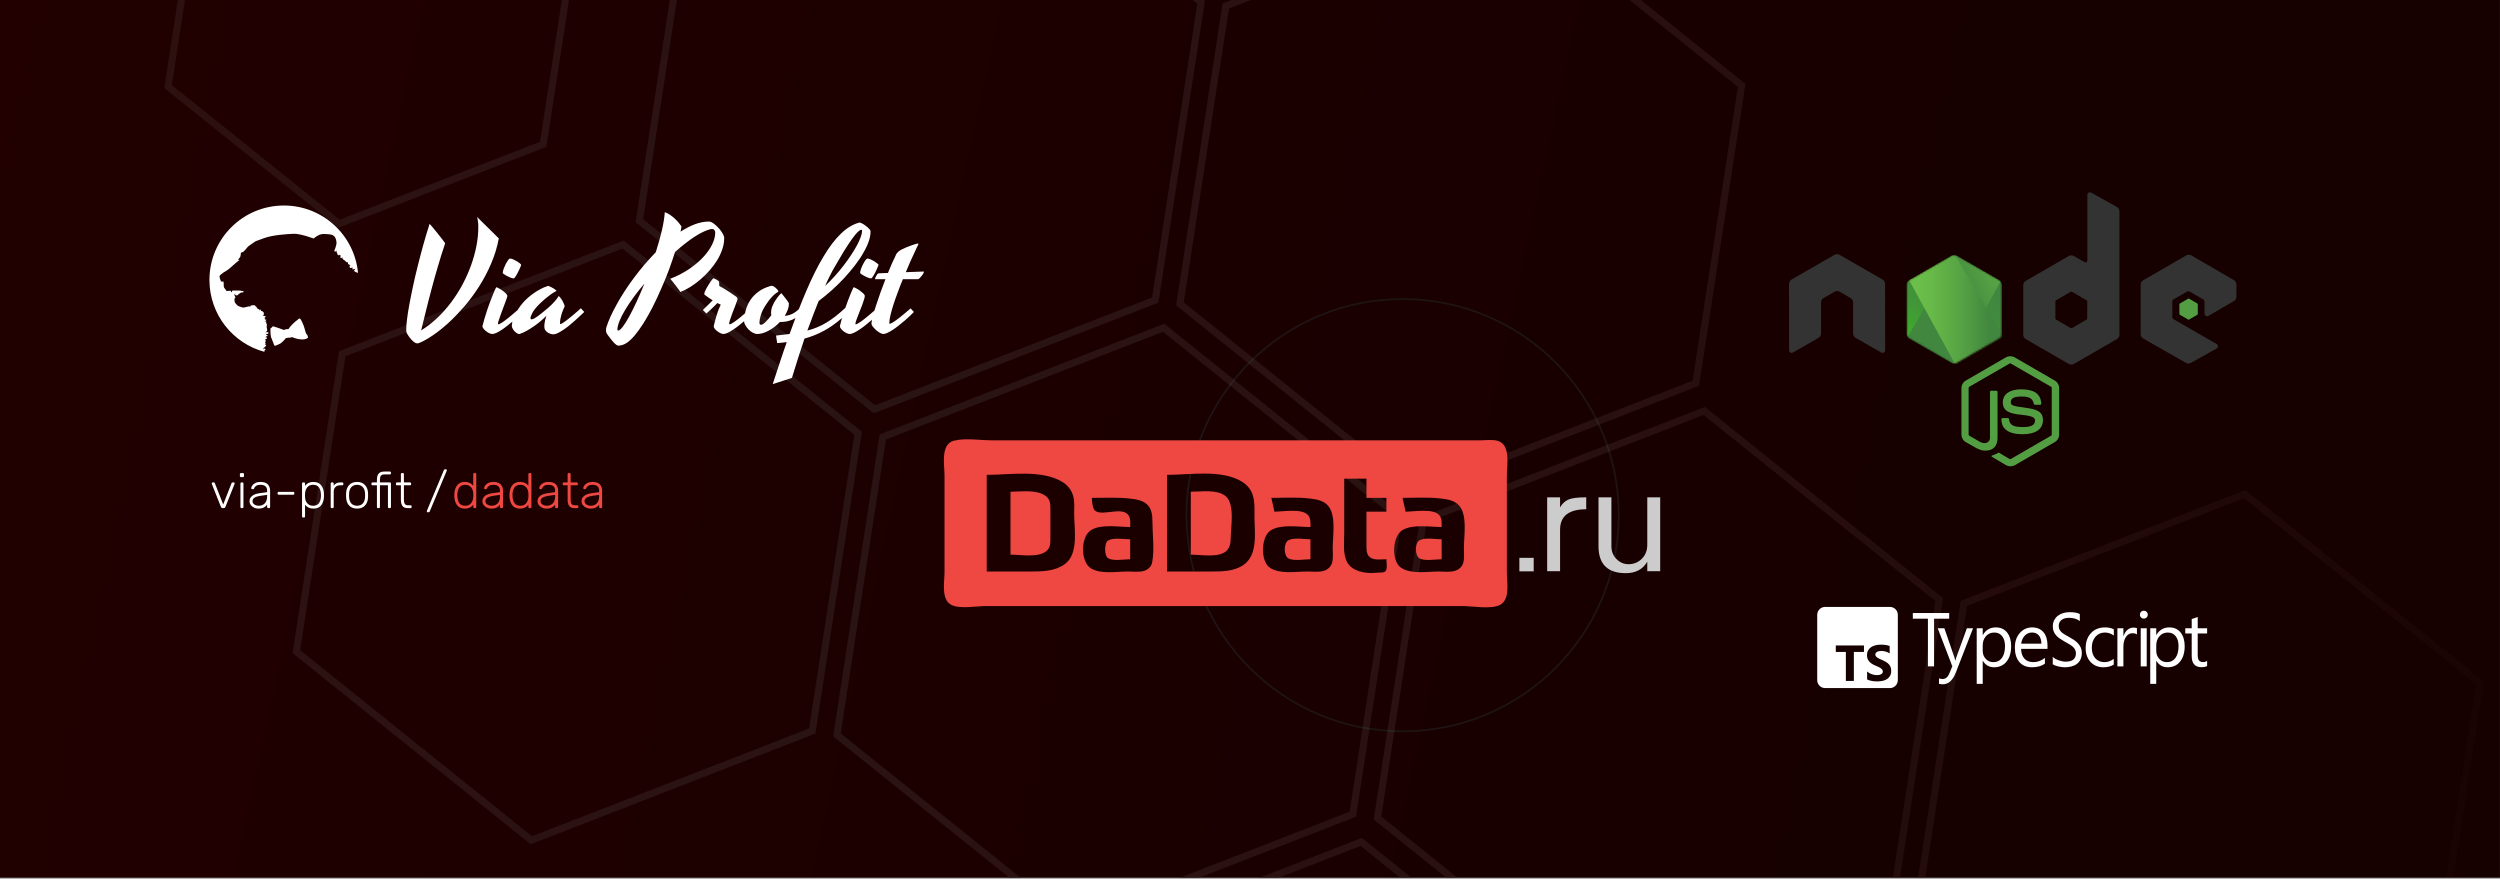 <svg width="1417" height="498" viewBox="0 0 1417 498" fill="none" xmlns="http://www.w3.org/2000/svg">
<rect x="0" y="0" width="1417" height="498" fill="#808080" stroke="none"/>
<g clip-path="url(#clip0)">
<path d="M1416.98 0H0V497.411H1416.98V0Z" fill="url(#paint0_linear)"/>
<path d="M354.053 139.34L353.152 138.617L352.076 139.036L195.033 200.109L193.957 200.527L193.781 201.668L168.151 368.208L167.975 369.349L168.876 370.072L300.287 475.538L301.188 476.261L302.264 475.842L459.307 414.77L460.383 414.351L460.558 413.21L486.189 246.671L486.365 245.53L485.464 244.807L354.053 139.34ZM772.419 477.919L771.519 477.196L770.443 477.614L613.4 538.687L612.324 539.106L612.148 540.247L586.518 706.786L586.342 707.927L587.242 708.65L718.654 814.117L719.555 814.839L720.631 814.421L877.674 753.348L878.75 752.93L878.925 751.788L904.556 585.249L904.732 584.108L903.831 583.385L772.419 477.919ZM548.471 -104.929L547.571 -105.652L546.494 -105.233L389.452 -44.16L388.376 -43.742L388.2 -42.601L362.569 123.938L362.393 125.08L363.294 125.803L494.706 231.269L495.606 231.992L496.682 231.573L653.725 170.501L654.801 170.082L654.977 168.941L680.608 2.402L680.783 1.26L679.883 0.538L548.471 -104.929ZM966.838 233.649L965.938 232.927L964.861 233.345L807.819 294.418L806.743 294.836L806.567 295.978L780.936 462.517L780.76 463.658L781.661 464.381L913.073 569.847L913.973 570.57L915.049 570.152L1072.09 509.079L1073.17 508.661L1073.34 507.519L1098.97 340.98L1099.15 339.839L1098.25 339.116L966.838 233.649ZM660.445 186.495L659.545 185.772L658.469 186.191L501.426 247.263L500.35 247.682L500.174 248.823L474.543 415.362L474.368 416.504L475.268 417.226L606.68 522.693L607.581 523.416L608.657 522.997L765.699 461.924L766.776 461.506L766.951 460.365L792.582 293.825L792.758 292.684L791.857 291.961L660.445 186.495ZM230.829 -118.016L229.928 -118.739L228.852 -118.32L115.233 -74.135L114.157 -73.716L113.981 -72.575L95.438 47.914L95.262 49.056L96.162 49.779L191.238 126.083L192.138 126.805L193.214 126.387L306.833 82.201L307.909 81.783L308.085 80.641L326.629 -39.848L326.804 -40.989L325.904 -41.712L230.829 -118.016ZM1078.81 525.073L1077.91 524.35L1076.84 524.769L919.793 585.842L918.716 586.26L918.541 587.402L892.91 753.941L892.734 755.082L893.635 755.805L1025.05 861.271L1025.95 861.994L1027.02 861.575L1184.07 800.503L1185.14 800.084L1185.32 798.943L1210.95 632.404L1211.12 631.263L1210.22 630.54L1078.81 525.073ZM854.864 -57.774L853.964 -58.497L852.887 -58.078L695.845 2.994L694.769 3.413L694.593 4.554L668.962 171.093L668.786 172.234L669.687 172.957L801.099 278.424L801.999 279.146L803.076 278.728L960.118 217.655L961.194 217.237L961.37 216.095L987.001 49.556L987.176 48.415L986.276 47.692L854.864 -57.774ZM1273.23 280.804L1272.33 280.081L1271.25 280.5L1114.21 341.573L1113.13 341.991L1112.96 343.132L1087.33 509.672L1087.15 510.813L1088.05 511.536L1219.46 617.002L1220.37 617.725L1221.44 617.306L1378.48 556.234L1379.56 555.815L1379.74 554.674L1405.37 388.135L1405.54 386.993L1404.64 386.271L1273.23 280.804Z" stroke="url(#paint1_radial)" stroke-width="4"/>
<path d="M917.5 292C917.5 359.655 862.655 414.5 795 414.5C727.345 414.5 672.5 359.655 672.5 292C672.5 224.345 727.345 169.5 795 169.5C862.655 169.5 917.5 224.345 917.5 292Z" stroke="#366A6A" stroke-opacity="0.19"/>
<path fill-rule="evenodd" clip-rule="evenodd" d="M376.811 120.251C376.608 123.137 376.08 126.552 375.186 130.494C374.251 134.396 373.113 138.583 371.691 142.972C369.496 145.248 367.342 147.605 365.228 150.044C363.155 152.523 361.163 155.002 359.253 157.563C357.383 160.083 355.594 162.601 353.968 165.162C352.302 167.722 350.8 170.202 349.499 172.641C348.158 175.039 346.978 177.356 345.962 179.591C344.987 181.786 344.215 183.818 343.645 185.688C343.523 186.216 343.443 186.785 343.484 187.354C343.484 187.923 343.606 188.411 343.809 188.817C343.931 188.98 344.093 189.223 344.337 189.67C344.621 190.077 344.947 190.524 345.353 191.052C345.719 191.581 346.165 192.151 346.653 192.72C347.1 193.289 347.589 193.858 348.077 194.345C348.524 194.833 349.01 195.199 349.457 195.524C349.904 195.808 350.312 195.929 350.637 195.929C351.532 195.848 352.263 195.686 352.832 195.524C353.442 195.321 353.929 195.076 354.376 194.873C356.002 193.979 357.668 192.475 359.457 190.483C361.204 188.41 362.951 186.013 364.699 183.25C366.447 180.486 368.194 177.396 369.901 174.063C371.568 170.73 373.194 167.277 374.738 163.7C376.323 160.164 377.787 156.586 379.128 153.009C380.429 149.433 381.607 146.019 382.623 142.808C384.533 141.101 386.443 139.516 388.313 138.053C390.182 136.59 391.972 135.29 393.679 134.193C395.427 133.055 397.05 132.121 398.636 131.389C400.18 130.657 401.603 130.128 402.903 129.843C403.35 129.762 403.757 129.762 404.042 129.843C404.367 129.925 404.652 130.087 404.815 130.29C405.018 130.534 405.14 130.778 405.262 131.103C405.343 131.388 405.384 131.714 405.384 131.958C405.384 134.031 404.773 136.264 403.595 138.662C402.416 141.06 400.751 143.419 398.556 145.776C396.361 148.133 393.679 150.368 390.549 152.522C387.42 154.636 383.843 156.466 379.901 158.01C380.389 158.579 380.916 159.229 381.445 159.879C382.014 160.57 382.543 161.26 383.03 161.91C383.599 162.601 384.087 163.253 384.534 163.904C384.981 164.513 385.386 165.04 385.67 165.487C387.54 164.756 389.451 163.781 391.402 162.562C393.353 161.342 395.263 159.919 397.092 158.334C398.921 156.749 400.629 155.042 402.254 153.213C403.88 151.344 405.303 149.433 406.522 147.442C407.742 145.409 408.715 143.337 409.406 141.265C410.097 139.232 410.465 137.201 410.465 135.209V134.598C410.424 134.192 410.3 133.704 409.975 133.094C409.691 132.525 409.327 131.876 408.839 131.185C408.392 130.535 407.863 129.844 407.253 129.194C406.644 128.544 406.034 127.933 405.384 127.405C404.774 126.836 404.124 126.43 403.515 126.065C402.905 125.74 402.335 125.575 401.807 125.575C399.246 125.575 396.646 126.104 393.922 127.079C391.24 128.095 388.517 129.519 385.712 131.307C385.834 130.738 385.957 130.251 386.038 129.763C386.119 129.276 386.199 128.787 386.24 128.299C385.874 127.73 385.387 127.08 384.778 126.348C384.168 125.576 383.476 124.845 382.663 124.113C381.891 123.341 380.997 122.61 379.981 121.919C379.005 121.228 377.949 120.658 376.811 120.251H376.811ZM487.199 126.105C483.5 127.08 479.963 129.194 476.63 132.445C473.216 135.738 469.925 140.044 466.715 145.49C463.463 150.855 460.293 157.278 457.123 164.635C455.681 167.98 454.239 171.534 452.79 175.241C451.638 176.339 450.526 177.163 449.44 177.722C448.017 178.453 446.473 178.9 444.806 179.022C445.497 177.843 446.107 176.666 446.514 175.487C446.961 174.308 447.165 173.089 447.165 171.91C447.084 171.707 446.88 171.382 446.514 170.854C446.189 170.366 445.783 169.838 445.336 169.228C444.848 168.659 444.401 168.047 443.954 167.478C443.507 166.909 443.14 166.464 442.855 166.138L442.612 166.382C441.921 167.032 441.313 167.723 440.784 168.455C440.215 169.187 439.767 169.876 439.36 170.486C438.873 171.218 438.507 171.949 438.182 172.681C437.654 173.656 437.369 174.511 437.247 175.283C437.125 176.055 437.044 176.705 437.044 177.274C437.044 177.437 437.046 177.64 437.086 177.883C437.086 178.127 437.125 178.412 437.165 178.696C436.027 180.281 434.931 181.543 433.874 182.559C432.858 183.534 432.004 184.062 431.354 184.062C430.744 184.062 430.459 183.656 430.459 182.802C430.459 181.827 430.704 180.405 431.232 178.616C431.76 176.787 432.776 174.755 434.28 172.519C435.255 171.015 436.191 169.795 437.004 168.86C437.817 167.926 438.549 167.236 439.159 166.708C439.768 166.22 440.255 165.854 440.62 165.651C440.986 165.448 441.189 165.284 441.229 165.162C441.229 165.04 441.108 164.796 440.864 164.471C440.62 164.105 440.295 163.74 439.929 163.414C439.564 163.048 439.158 162.724 438.711 162.44C438.305 162.155 437.897 161.993 437.491 161.993C437.369 161.993 437.208 161.993 436.964 162.032C436.801 162.073 436.637 162.114 436.556 162.154C433.996 162.886 431.76 163.944 429.89 165.326C428.02 166.708 426.477 168.293 425.299 170.081C424.079 171.91 423.226 173.862 422.657 175.934C422.504 176.491 422.372 177.047 422.255 177.604C422.136 177.702 422.05 177.784 421.926 177.884C421.153 178.574 420.3 179.266 419.487 179.957C418.593 180.648 417.779 181.299 417.007 181.868C416.194 182.437 415.504 182.925 414.894 183.25C414.284 183.616 413.836 183.819 413.552 183.819C413.349 183.819 413.268 183.738 413.268 183.575C413.268 183.088 413.47 182.315 413.795 181.259C414.161 180.161 414.568 178.941 415.056 177.64C415.584 176.299 416.072 174.958 416.641 173.576C417.17 172.194 417.618 170.934 417.983 169.877C418.065 169.633 418.063 169.35 417.941 169.025C417.86 168.659 417.617 168.414 417.292 168.17C416.276 167.438 415.218 166.706 414.121 165.975C413.186 165.325 412.129 164.675 410.991 163.984C409.853 163.252 408.757 162.643 407.7 162.075C407.659 161.424 407.618 160.896 407.618 160.449C407.578 160.002 407.536 159.716 407.536 159.594C407.455 159.431 407.252 159.228 406.927 159.025C406.643 158.781 406.318 158.578 405.953 158.416C405.587 158.213 405.261 158.051 404.936 157.929C404.611 157.807 404.408 157.725 404.367 157.725C404.286 157.725 404.123 157.888 403.798 158.254C403.513 158.579 403.188 159.025 402.781 159.594C402.415 160.163 402.009 160.773 401.603 161.424C401.197 162.114 400.791 162.764 400.425 163.415C400.059 164.065 399.774 164.675 399.53 165.244C399.327 165.813 399.204 166.26 399.204 166.544C399.204 166.829 399.286 167.032 399.448 167.113C399.773 167.357 400.221 167.683 400.668 168.008C401.075 168.333 401.521 168.659 402.09 169.025C402.619 169.39 403.269 169.796 403.96 170.203C402.984 171.219 402.01 172.195 400.994 173.17C399.978 174.146 399.123 174.998 398.392 175.689L400.385 177.722C400.832 177.315 401.32 176.828 401.889 176.34C402.458 175.852 402.985 175.325 403.554 174.796C404.083 174.308 404.651 173.739 405.18 173.21C405.708 172.723 406.197 172.194 406.644 171.746C406.969 171.909 407.253 172.073 407.578 172.236C407.863 172.398 408.188 172.559 408.513 172.681C408.391 173.006 408.186 173.454 407.902 174.063C407.617 174.673 407.293 175.446 406.927 176.422C406.602 177.438 406.195 178.617 405.789 179.999C405.382 181.381 404.976 183.005 404.529 184.833C404.529 185.362 404.733 185.851 405.14 186.379C405.587 186.908 406.075 187.395 406.644 187.801C407.253 188.248 407.861 188.615 408.471 188.9C409.121 189.184 409.65 189.305 410.057 189.305C410.707 189.305 411.478 189.101 412.413 188.654C413.348 188.207 414.365 187.638 415.463 186.906C416.56 186.175 417.657 185.403 418.836 184.468C419.847 183.673 420.821 182.85 421.768 182.048C421.768 182.097 421.761 182.145 421.761 182.193C421.761 182.844 422.006 183.575 422.494 184.388C422.982 185.201 423.55 186.013 424.281 186.745C424.972 187.476 425.786 188.086 426.68 188.574C427.574 189.062 428.427 189.305 429.24 189.305C430.256 189.305 431.271 189.143 432.409 188.818C433.507 188.493 434.605 188.005 435.743 187.396C436.84 186.786 437.936 186.094 439.034 185.241C440.091 184.428 441.107 183.533 442.041 182.517C443.261 182.517 444.48 182.396 445.618 182.233C446.797 181.989 447.936 181.664 449.033 181.217C449.642 180.956 450.249 180.645 450.852 180.291C449.751 183.209 448.647 186.191 447.53 189.305L439.849 190.2L440.498 194.468C441.432 194.386 442.367 194.305 443.262 194.224C444.197 194.143 445.05 194.02 445.944 193.898C444.603 197.637 443.302 201.497 442.002 205.44C440.742 209.382 439.4 213.489 437.977 217.716L448.869 214.179C450.17 209.952 451.389 206.009 452.568 202.31C453.747 198.652 454.886 195.159 455.983 191.907C459.844 190.851 463.503 189.387 466.957 187.518C470.453 185.648 473.867 183.209 477.24 180.242C476.997 181.096 476.752 181.908 476.589 182.721C476.386 183.493 476.223 184.224 476.06 184.833C476.06 185.362 476.264 185.851 476.711 186.379C477.117 186.908 477.606 187.395 478.175 187.801C478.785 188.248 479.352 188.615 480.002 188.9C480.652 189.184 481.182 189.305 481.588 189.305C482.238 189.305 483.012 189.101 483.947 188.654C484.881 188.207 485.897 187.638 486.994 186.906C488.091 186.175 489.229 185.403 490.367 184.468C491.505 183.574 492.602 182.64 493.658 181.746C493.873 181.564 494.062 181.394 494.268 181.217C494.078 182.142 493.944 182.946 493.944 183.493C493.944 183.94 494.189 184.509 494.717 185.159C495.286 185.85 495.895 186.46 496.586 187.11C497.318 187.72 498.049 188.249 498.821 188.696C499.593 189.102 500.203 189.305 500.65 189.305C501.301 189.305 502.072 189.101 503.007 188.654C503.982 188.207 504.999 187.638 506.096 186.906C507.194 186.175 508.292 185.403 509.43 184.468C510.568 183.574 511.706 182.64 512.763 181.746C513.82 180.811 514.794 179.958 515.728 179.064C516.623 178.211 517.396 177.437 518.005 176.827C517.721 176.502 517.394 176.136 517.028 175.771C516.703 175.364 516.38 175.04 516.136 174.796C515.811 175.081 515.322 175.486 514.712 176.014C514.062 176.583 513.371 177.154 512.599 177.804C511.827 178.454 511.014 179.104 510.16 179.795C509.307 180.445 508.494 181.055 507.722 181.624C506.99 182.153 506.299 182.598 505.689 182.964C505.079 183.289 504.632 183.493 504.307 183.493C504.144 183.493 504.063 183.37 504.063 183.208C504.063 182.029 504.267 180.526 504.714 178.656C505.121 176.828 505.731 174.795 506.422 172.559C507.154 170.365 507.966 168.008 508.9 165.569C509.795 163.09 510.73 160.652 511.746 158.254H519.956C520.2 158.254 520.403 158.254 520.565 158.172C520.728 158.132 520.85 158.051 520.891 158.011C521.175 157.767 521.542 157.401 521.907 156.954C522.314 156.466 522.679 156.019 523.004 155.572C523.288 155.125 523.491 154.758 523.613 154.392C523.694 154.067 523.654 153.905 523.369 153.905L513.412 154.27C514.225 152.278 515.038 150.411 515.81 148.622C516.623 146.834 517.355 145.248 518.005 143.825C518.615 142.403 519.184 141.265 519.631 140.33C520.078 139.396 520.363 138.785 520.525 138.501C520.607 138.419 520.605 138.338 520.605 138.297V138.257C520.605 138.135 520.484 138.054 520.2 138.054C519.915 138.054 519.387 138.176 518.696 138.379C518.005 138.582 517.232 138.827 516.419 139.152C515.566 139.436 514.712 139.761 513.859 140.126C512.965 140.492 512.234 140.818 511.624 141.143C510.771 141.509 510.119 141.916 509.631 142.281C509.184 142.647 508.779 143.012 508.495 143.378C508.21 143.703 507.966 144.029 507.844 144.394C507.681 144.76 507.518 145.086 507.396 145.411C506.827 146.549 506.219 147.89 505.487 149.475C504.796 151.06 504.064 152.807 503.292 154.717L497.886 154.921C497.683 155.043 497.439 155.206 497.195 155.49C496.951 155.775 496.789 156.099 496.586 156.465C496.383 156.79 496.261 157.116 496.139 157.441C496.017 157.766 495.935 158.01 495.935 158.172C495.935 158.254 495.935 158.254 495.975 158.254H496.017H501.868C500.893 160.774 499.958 163.333 498.982 165.975C498.047 168.617 497.196 171.056 496.464 173.372C496.15 174.315 495.88 175.189 495.62 176.048C495.614 176.054 495.613 176.054 495.609 176.055C494.958 176.624 494.269 177.232 493.456 177.882C492.683 178.573 491.869 179.264 490.975 179.955C490.162 180.646 489.309 181.297 488.537 181.866C487.724 182.435 487.034 182.923 486.424 183.248C485.814 183.614 485.366 183.818 485.082 183.818C484.919 183.818 484.838 183.736 484.838 183.574C484.838 183.249 484.96 182.719 485.204 181.906C485.488 181.134 485.814 180.241 486.22 179.184C486.586 178.168 487.033 177.071 487.48 175.933C487.968 174.754 488.374 173.657 488.78 172.6C489.187 171.543 489.513 170.568 489.757 169.714C490.042 168.861 490.162 168.21 490.162 167.763C490.162 167.357 489.879 166.868 489.31 166.299C488.7 165.73 488.05 165.202 487.319 164.673C486.587 164.145 485.895 163.699 485.204 163.373C484.553 163.007 484.108 162.804 483.946 162.804C483.864 162.804 483.62 163.13 483.294 163.821C482.969 164.471 482.603 165.365 482.156 166.463C481.709 167.56 481.221 168.779 480.692 170.201C480.164 171.624 479.637 173.088 479.109 174.551C477.117 176.38 475.246 177.964 473.499 179.346C471.71 180.728 470.003 181.907 468.296 182.923C466.589 183.939 464.883 184.832 463.136 185.523C461.429 186.255 459.599 186.865 457.608 187.353C458.827 184.101 459.964 181.054 461.021 178.25C462.077 175.486 463.054 172.965 463.988 170.649C466.59 168.698 469.11 166.585 471.589 164.39C474.069 162.154 476.385 159.878 478.539 157.562C480.693 155.204 482.684 152.847 484.513 150.49C486.342 148.133 487.927 145.815 489.228 143.498C490.569 141.263 491.586 139.108 492.317 137.036C493.049 135.003 493.414 133.095 493.414 131.388C493.414 131.022 493.375 130.777 493.334 130.615C493.293 130.452 493.17 130.33 493.048 130.168C492.723 129.802 492.358 129.396 491.87 128.949C491.423 128.543 490.895 128.135 490.366 127.729C489.838 127.363 489.31 126.997 488.741 126.713C488.212 126.428 487.685 126.225 487.197 126.103L487.199 126.105ZM488.213 130.251C488.498 130.251 488.621 130.453 488.621 130.86C488.621 131.754 488.378 132.893 487.89 134.275C487.402 135.657 486.71 137.2 485.775 138.948C484.881 140.655 483.744 142.483 482.484 144.434C481.183 146.425 479.76 148.418 478.216 150.409C476.672 152.441 475.005 154.433 473.217 156.425C471.429 158.416 469.6 160.286 467.649 162.074C468.34 160.57 468.95 159.23 469.479 158.132C470.007 157.035 470.452 156.099 470.859 155.408C471.306 154.554 471.673 153.824 471.957 153.255C474.355 149.069 476.428 145.532 478.216 142.565C480.045 139.679 481.588 137.322 482.889 135.493C484.19 133.664 485.289 132.364 486.142 131.511C486.996 130.698 487.685 130.251 488.213 130.251V130.251ZM491.628 146.549C491.385 146.549 491.018 146.833 490.53 147.484C490.083 148.134 489.637 148.864 489.19 149.758C488.743 150.612 488.337 151.508 488.012 152.442C487.687 153.377 487.522 154.107 487.522 154.717C487.522 154.839 487.766 155.083 488.213 155.408C488.701 155.733 489.271 156.059 489.921 156.425C490.571 156.75 491.221 157.075 491.912 157.359C492.643 157.644 493.254 157.766 493.741 157.807C493.904 157.807 494.108 157.643 494.392 157.277C494.636 156.952 494.92 156.506 495.245 155.977C495.53 155.449 495.855 154.879 496.18 154.27C496.505 153.619 496.789 153.051 496.993 152.482C497.277 151.913 497.481 151.426 497.644 150.978C497.847 150.531 497.929 150.288 497.969 150.166C497.969 150.003 497.724 149.717 497.236 149.311C496.749 148.904 496.181 148.499 495.531 148.093C494.88 147.686 494.149 147.319 493.458 146.994C492.726 146.669 492.116 146.549 491.628 146.549V146.549ZM365.268 160.732C363.805 164.309 362.342 167.765 360.838 170.975C359.335 174.227 357.912 177.07 356.571 179.509C355.229 181.947 354.051 183.859 352.954 185.241C351.857 186.663 351.003 187.354 350.394 187.354C350.109 187.354 349.946 187.232 349.946 186.866C349.946 185.525 350.352 183.898 351.125 181.947C351.897 180.037 352.954 177.925 354.336 175.649C355.718 173.373 357.301 170.976 359.171 168.415C361.041 165.895 363.073 163.293 365.268 160.732V160.732Z" fill="white"/>
<path fill-rule="evenodd" clip-rule="evenodd" d="M160.911 116.483C182.876 116.483 200.92 133.251 202.928 154.69L202.833 154.659C202.833 154.659 202.028 154.364 201.606 154.204C201.183 154.037 201.247 153.75 200.968 153.758C200.681 153.758 200.538 153.646 200.538 153.646C200.538 153.646 200.689 153.439 200.936 153.073C201.183 152.706 201.462 152.18 201.462 152.18C201.462 152.18 201.319 152.427 201.087 152.483C200.864 152.539 199.701 152.658 199.701 152.658C199.701 152.658 199.788 152.379 199.796 152.172C199.804 151.965 199.812 151.598 199.812 151.598C199.812 151.598 199.621 151.605 199.414 151.71C199.207 151.805 198.673 152.06 198.457 151.845C198.242 151.638 198.059 151.056 198.123 150.769C198.178 150.49 198.338 150.466 198.442 150.442C198.553 150.419 198.816 150.426 198.816 150.426C198.816 150.426 198.298 150.147 197.995 150.019C197.692 149.891 197.214 149.66 197.214 149.382C197.214 149.103 197.302 149.015 197.23 148.8C197.159 148.585 197.023 148.449 197.023 148.449C197.023 148.449 196.975 148.744 196.824 148.744C196.664 148.744 196.21 148.529 195.764 148.027C195.325 147.525 195.278 147.485 194.999 147.381C194.712 147.277 194.114 146.759 194.106 146.369C194.098 145.978 194.226 145.779 194.226 145.779C194.226 145.779 194.098 145.859 193.819 146.09C193.54 146.321 193.421 146.297 193.221 146.265C193.014 146.225 192.863 146.146 192.911 145.771C192.95 145.397 193.118 144.982 193.118 144.759C193.118 144.536 193.046 144.384 193.046 144.384C193.046 144.384 192.998 144.871 192.807 144.831C192.616 144.791 192.369 144.456 192.241 144.321C192.122 144.193 192.249 144.36 192.09 144.528C191.93 144.695 191.731 144.886 191.524 144.528C191.317 144.169 190.647 142.615 190.695 142.24C190.751 141.866 190.687 141.643 190.687 141.643C190.687 141.643 190.655 141.882 190.575 142.097C190.496 142.312 190.504 142.607 190.185 142.567C189.874 142.535 189.412 142.312 189.412 142.312C189.412 142.312 190.95 138.869 190.719 137.164C190.496 135.466 189.978 133.099 186.837 132.836C183.697 132.581 182.669 132.429 181.019 133.099C179.37 133.76 177.776 135.203 177.776 135.203C177.776 135.203 170.148 132.334 166.395 132.509C162.649 132.684 154.352 133.171 149.466 135.06C144.581 136.956 145.354 136.287 143.218 137.841C141.082 139.379 140.676 139.634 140.468 139.873C140.261 140.104 138.914 141.85 138.404 142.264C137.886 142.671 137.783 142.878 137.32 142.982C136.858 143.085 136.571 143.141 136.547 143.292C136.523 143.444 136.444 143.858 136.444 144.217C136.444 144.576 136.316 145.452 136.037 145.787C135.75 146.122 134.905 147.206 134.905 147.206C134.905 147.206 135.065 147.206 135.415 147.253C135.774 147.309 135.774 147.309 135.774 147.309C135.774 147.309 135.001 147.899 133.566 149.111C132.124 150.314 130.936 151.549 130.068 152.195C129.191 152.841 128.673 153.327 127.956 153.685C127.238 154.044 125.581 155.16 125.222 155.558C124.871 155.949 124.736 155.973 124.664 156.108C124.584 156.236 124.337 156.706 124.457 157.081C124.576 157.463 125.023 159.145 125.126 159.193C125.23 159.241 125.23 159.248 125.262 159.28C125.286 159.312 125.485 159.535 125.549 159.591C125.62 159.647 125.708 159.703 125.756 159.727C125.796 159.743 125.828 159.734 125.843 159.758C125.859 159.782 125.883 159.83 125.931 159.814C125.971 159.797 125.971 159.711 125.995 159.679C126.011 159.647 126.17 159.527 126.345 159.519C126.521 159.512 126.561 159.551 126.632 159.575C126.704 159.599 126.72 159.607 126.72 159.607C126.72 159.607 126.712 160.181 126.728 160.34C126.744 160.492 126.792 160.667 126.8 160.771C126.808 160.874 126.792 161.305 126.792 161.424C126.792 161.536 126.8 162.644 126.999 162.947C127.206 163.257 127.437 163.512 127.469 163.64C127.493 163.776 127.804 163.975 127.9 164.182C128.003 164.389 128.195 164.883 128.545 164.907C128.896 164.924 129.852 164.867 130.06 164.859C130.259 164.852 130.299 164.82 130.37 164.804C130.45 164.78 130.737 164.804 130.737 164.804C130.737 164.804 130.872 165.242 131.032 165.409C131.183 165.576 131.558 165.68 131.558 165.68C131.558 165.68 131.462 165.178 131.51 165.051C131.566 164.923 131.502 164.724 131.972 164.676C132.435 164.62 136.34 164.7 136.34 164.7C136.34 164.7 136.619 164.907 136.778 164.907C136.945 164.907 137.83 164.724 138.037 165.218C138.245 165.704 137.535 165.728 137.36 165.752C137.193 165.769 136.738 165.815 136.603 165.863C136.475 165.911 136.236 165.983 136.236 165.983C136.236 165.983 136.26 166.222 135.838 166.358C135.415 166.501 135.248 166.676 135.208 166.756C135.168 166.836 134.897 167.218 134.802 167.274C134.698 167.322 134.244 167.473 134.084 167.457C133.925 167.45 133.502 167.298 133.303 166.963C133.112 166.629 133.104 166.501 133.104 166.501C133.104 166.501 132.793 166.9 132.897 167.21C133 167.529 133.144 167.808 133.232 168.095C133.319 168.382 133.487 168.844 133.319 168.964C133.16 169.075 132.897 169.179 132.897 169.179C132.897 169.179 132.881 169.713 132.905 169.992C132.921 170.263 132.976 170.558 132.992 170.685C133 170.813 132.945 171.052 133 171.132C133.048 171.211 134.028 173.084 135.415 173.602C136.802 174.112 137.527 174.423 138.452 174.272C139.376 174.112 140.843 173.65 141.05 173.65C141.257 173.65 141.584 173.602 141.68 173.65C141.783 173.706 142.062 173.857 142.062 173.857C142.062 173.857 142.038 173.666 141.99 173.586C141.943 173.499 141.911 173.403 141.967 173.323C142.014 173.244 142.07 173.148 142.493 173.116C142.907 173.084 143.792 172.941 144.214 172.988C144.636 173.036 144.636 173.243 144.636 173.243L144.557 173.578C144.557 173.578 144.581 173.498 144.788 173.498C144.995 173.498 145.226 173.754 145.457 174.168C145.688 174.574 145.824 174.861 145.92 174.941C146.023 175.013 146.135 174.941 146.262 175.005C146.39 175.068 146.39 175.077 146.462 175.108C146.533 175.14 146.693 175.196 146.693 175.196C146.693 175.196 146.709 175.539 146.78 175.73C146.86 175.921 146.948 176.12 146.948 176.12C146.948 176.12 146.884 175.754 147.035 175.618C147.179 175.475 147.593 175.252 147.777 175.611C147.96 175.962 147.896 175.986 147.904 176.105C147.904 176.225 147.896 176.233 147.928 176.297C147.96 176.352 148.04 176.472 148.04 176.472C148.04 176.472 148 176.225 148.063 176.193C148.135 176.161 148.295 176.257 148.422 176.321C148.558 176.377 148.852 176.377 148.852 176.377C148.852 176.377 148.972 176.735 149.012 176.95C149.044 177.158 148.988 177.03 149.187 176.982C149.386 176.926 149.522 176.895 149.522 176.895C149.522 176.895 149.538 177.19 149.53 177.532C149.53 177.875 149.554 178.473 149.339 178.72C149.131 178.967 148.924 179.039 148.924 179.039C148.924 179.039 149.211 179.102 149.506 179.086C149.801 179.069 150.295 179.063 150.446 179.27C150.606 179.477 150.606 179.732 150.606 179.732C150.606 179.732 150.399 179.844 150.231 179.907C150.056 179.971 149.833 180.043 149.833 180.043C149.833 180.043 149.944 180.178 149.984 180.218C150.024 180.25 150.144 180.298 150.144 180.298V180.609L150.048 180.602C150.048 180.602 150.088 180.96 150.144 181.072C150.191 181.175 150.271 181.167 150.271 181.167L150.709 181.12H150.964C150.964 181.12 150.893 181.359 150.829 181.486C150.757 181.614 150.582 181.996 150.399 181.996C150.215 181.996 149.928 181.989 149.928 181.989C149.928 181.989 150.223 182.173 150.367 182.22C150.51 182.268 150.598 182.244 150.709 182.204C150.821 182.164 150.965 182.1 150.965 182.1C150.965 182.1 150.996 182.251 150.925 182.387C150.861 182.514 150.861 182.61 150.861 182.61C150.861 182.61 150.861 182.889 150.861 183.04C150.861 183.192 150.861 183.439 150.861 183.439L151.116 183.335C151.116 183.335 151.251 183.582 151.251 183.766C151.251 183.949 151.22 184.308 151.22 184.443C151.22 184.579 151.156 184.881 151.148 185.216C151.14 185.543 151.22 185.702 151.299 186.117C151.379 186.523 151.531 187.504 151.379 187.655C151.22 187.814 150.845 187.974 150.71 188.165C150.574 188.356 150.447 188.588 150.447 188.588C150.447 188.588 150.893 188.213 151.196 188.229C151.507 188.253 152.057 188.212 152.096 188.428C152.136 188.651 152.2 189.098 151.993 189.201C151.786 189.305 150.733 189.241 150.733 189.241C150.733 189.241 150.757 189.663 150.996 189.719C151.236 189.783 151.443 189.751 151.554 190.022C151.666 190.301 151.674 190.5 151.435 190.54C151.188 190.58 150.837 190.692 150.749 190.795C150.67 190.899 150.502 191.257 150.502 191.257C150.502 191.257 150.686 191.05 150.813 191.106C150.933 191.162 151.156 191.313 151.259 191.505C151.363 191.704 151.427 191.775 151.251 191.927C151.068 192.086 150.622 192.174 150.367 192.357C150.112 192.549 150.176 192.708 150.088 192.804C150 192.899 150.343 192.525 150.526 192.66C150.71 192.804 150.813 192.756 150.606 193.011C150.399 193.266 150.239 193.314 150.239 193.314C150.239 193.314 150.287 193.362 150.399 193.377C150.51 193.394 150.678 193.409 150.678 193.409C150.678 193.409 150.614 193.601 150.526 193.72C150.439 193.84 150.144 194.143 150.144 194.143C150.144 194.143 150.239 194.246 150.359 194.302C150.478 194.35 150.654 194.398 150.654 194.398C150.654 194.398 150.582 194.597 150.502 194.716C150.422 194.844 150.167 195.091 150.167 195.091C150.167 195.091 150.247 195.123 150.343 195.242C150.438 195.362 150.55 195.458 150.654 195.474C150.757 195.481 150.925 195.513 150.925 195.513C150.925 195.513 150.837 195.944 150.646 196.127C150.454 196.31 150.247 196.557 150.247 196.557C150.247 196.557 150.112 196.526 150.08 196.574C150.048 196.622 150.008 196.805 149.936 196.869C149.865 196.933 149.418 197.332 149.418 197.332C149.418 197.332 149.139 197.61 149.099 197.802C149.06 198.001 149.076 198.216 149.076 198.216C149.076 198.216 149.347 197.618 149.681 197.594C150.008 197.571 150.032 197.618 150.191 197.666C150.351 197.722 150.55 198.057 150.55 198.057C150.55 198.057 150.128 198.384 149.968 198.631C149.809 198.878 149.681 199.133 149.681 199.133C149.681 199.133 149.785 199.164 149.865 199.22C149.944 199.276 150.072 199.388 150.072 199.388L150.08 199.483C132.012 194.701 118.71 178.244 118.71 158.685C118.71 135.373 137.599 116.485 160.911 116.485L160.911 116.483Z" fill="white"/>
<path fill-rule="evenodd" clip-rule="evenodd" d="M160.991 187.072C160.991 187.072 159.022 186.315 157.707 185.861C156.392 185.407 154.71 184.873 154.527 185.008C154.344 185.136 154.376 185.12 154.296 185.287C154.224 185.462 154.121 185.709 154.121 185.709C154.121 185.709 153.547 185.662 153.419 186.012C153.284 186.371 153.252 186.833 153.276 187.702C153.3 188.587 153.419 190.515 153.571 190.914C153.722 191.32 154.025 192.181 154.447 193.161C154.878 194.142 155.029 194.652 155.181 195.13C155.332 195.608 155.643 196.023 155.874 196.015C156.097 195.998 158.361 195.05 158.871 194.747C159.381 194.444 160.744 193.241 161.27 192.58C161.796 191.926 161.947 191.671 161.947 191.671C161.947 191.671 162.258 191.639 162.505 191.583C162.752 191.536 163.485 191.352 163.485 191.352C163.485 191.352 163.541 191.519 163.796 191.472C164.043 191.424 164.482 191.273 164.482 191.273C164.482 191.273 164.84 191.352 164.976 191.32C165.119 191.288 165.462 191.049 165.462 191.049C165.462 191.049 166.896 191.623 167.654 191.822C168.411 192.03 169.128 192.229 169.71 192.277C170.284 192.333 170.499 192.333 170.499 192.333C170.499 192.333 171.168 192.404 171.599 192.396C172.029 192.389 173.057 192.277 173.559 192.03C174.069 191.775 174.42 191.631 174.524 191.472C174.627 191.312 174.54 190.739 174.38 190.348C174.221 189.958 174.03 189.639 173.663 189.248C173.296 188.866 173.081 187.758 172.954 187.327C172.834 186.897 172.475 185.558 172.101 184.554C171.718 183.542 170.889 181.749 170.634 181.35C170.387 180.944 170.124 180.497 169.75 180.521C169.367 180.553 169.271 180.816 168.658 181.27C168.052 181.725 166.793 182.681 166.036 183.494C165.279 184.299 164.577 185.008 164.274 185.431C163.971 185.861 163.517 186.515 163.517 186.515C163.517 186.515 163.039 186.57 162.672 186.57C162.306 186.57 161.875 186.658 161.612 186.746C161.349 186.833 160.991 187.073 160.991 187.073V187.072Z" fill="white"/>
<path fill-rule="evenodd" clip-rule="evenodd" d="M270.406 122.975C270.446 123.097 270.488 123.3 270.57 123.584C270.61 123.828 270.692 124.195 270.773 124.683C270.855 125.13 270.936 125.697 271.017 126.388C271.098 127.079 271.097 127.892 271.097 128.827C271.097 132.119 270.773 135.615 270.082 139.192C269.391 142.809 268.375 146.508 267.075 150.166C265.774 153.824 264.147 157.441 262.278 161.018C260.367 164.595 258.213 168.008 255.815 171.219C253.417 174.43 250.776 177.437 247.89 180.16C245.045 182.883 241.998 185.24 238.706 187.272C239.559 183.817 240.452 180.16 241.428 176.218C242.403 172.275 243.419 168.212 244.557 164.026C245.655 159.799 246.874 155.49 248.174 151.1C249.434 146.67 250.857 142.281 252.32 137.891C252.32 137.891 252.157 137.687 251.873 137.24C251.548 136.834 251.183 136.265 250.655 135.615C250.126 134.964 249.557 134.193 248.907 133.38C248.257 132.567 247.605 131.712 246.914 130.9C246.264 130.087 245.614 129.316 245.045 128.625C244.435 127.893 243.907 127.325 243.501 126.878C242.241 130.739 241.062 134.722 239.924 138.786C238.786 142.851 237.73 146.914 236.755 150.857C235.739 154.84 234.843 158.659 234.071 162.358C233.258 166.097 232.609 169.511 232 172.641C231.431 175.811 230.982 178.616 230.697 181.055C230.372 183.493 230.25 185.444 230.25 186.866C230.25 187.435 230.292 187.924 230.414 188.33C230.577 188.777 230.699 189.102 230.861 189.305C231.024 189.63 231.308 190.078 231.714 190.647C232.08 191.216 232.568 191.825 233.096 192.394C233.624 192.963 234.194 193.531 234.804 193.978C235.413 194.425 235.983 194.629 236.511 194.629C236.633 194.629 236.755 194.629 236.998 194.589C237.242 194.549 237.527 194.425 237.811 194.303C240.006 193.409 242.485 191.988 245.33 190.078C248.135 188.167 251.061 185.849 254.11 183.086C257.117 180.322 260.124 177.193 263.172 173.697C266.18 170.202 268.985 166.382 271.586 162.318C274.187 158.213 276.463 153.904 278.414 149.311C280.365 144.759 281.828 140.005 282.722 135.127L270.406 122.975ZM289.021 146.549C288.777 146.549 288.411 146.833 287.964 147.484C287.517 148.134 287.072 148.864 286.624 149.758C286.177 150.612 285.81 151.508 285.444 152.442C285.119 153.377 284.957 154.107 284.957 154.717C284.957 154.839 285.201 155.083 285.648 155.408C286.095 155.733 286.665 156.059 287.315 156.425C287.966 156.75 288.615 157.075 289.346 157.359C290.037 157.644 290.648 157.766 291.136 157.807C291.298 157.807 291.542 157.643 291.827 157.277C292.071 156.952 292.354 156.506 292.68 155.977C292.964 155.449 293.289 154.879 293.614 154.27C293.939 153.619 294.223 153.051 294.467 152.482C294.711 151.913 294.915 151.426 295.118 150.978C295.281 150.531 295.402 150.288 295.402 150.166C295.402 150.003 295.158 149.717 294.711 149.311C294.182 148.904 293.613 148.499 292.963 148.093C292.272 147.686 291.582 147.319 290.85 146.994C290.119 146.669 289.509 146.549 289.021 146.549V146.549ZM310.816 162.024C310.785 162.015 310.765 162.013 310.765 162.031C310.684 162.071 310.644 162.073 310.603 162.073C309.1 162.52 307.677 163.129 306.336 163.86C304.954 164.592 303.776 165.323 302.719 166.055C301.459 166.909 300.319 167.844 299.222 168.779C297.108 170.689 295.485 172.558 294.265 174.387C293.954 174.844 293.661 175.289 293.387 175.725C293.239 175.852 293.175 175.906 293.005 176.055C292.355 176.623 291.662 177.231 290.89 177.882C290.077 178.573 289.265 179.264 288.412 179.955C287.558 180.646 286.706 181.297 285.933 181.866C285.161 182.435 284.428 182.923 283.818 183.248C283.249 183.614 282.763 183.817 282.478 183.817C282.316 183.817 282.235 183.736 282.235 183.574C282.235 183.249 282.315 182.76 282.518 182.11C282.721 181.419 282.966 180.687 283.291 179.793C283.576 178.899 283.901 177.963 284.308 176.947C284.674 175.931 285.078 174.916 285.444 173.9C285.85 172.883 286.217 171.949 286.542 170.974C286.908 170.039 287.192 169.226 287.395 168.535C287.476 168.373 287.517 168.169 287.517 168.088C287.558 167.966 287.559 167.844 287.559 167.763C287.559 167.356 287.273 166.868 286.704 166.299C286.135 165.73 285.444 165.201 284.753 164.673C284.021 164.145 283.29 163.698 282.64 163.373C281.99 163.007 281.544 162.804 281.422 162.804C281.3 162.804 281.055 163.17 280.689 163.942C280.323 164.674 279.917 165.648 279.429 166.868C278.941 168.087 278.413 169.469 277.803 171.054C277.193 172.598 276.667 174.225 276.098 175.851C275.569 177.476 275.041 179.061 274.594 180.646C274.147 182.231 273.74 183.612 273.455 184.832C273.455 185.36 273.698 185.849 274.104 186.377C274.511 186.906 274.999 187.393 275.608 187.799C276.177 188.246 276.788 188.613 277.398 188.898C278.048 189.182 278.577 189.303 278.984 189.303C279.674 189.303 280.447 189.099 281.422 188.652C282.357 188.205 283.332 187.636 284.43 186.905C285.527 186.173 286.623 185.401 287.761 184.466C288.678 183.745 289.574 183.003 290.449 182.271C290.401 182.467 290.354 182.663 290.323 182.841C290.16 183.775 290.077 184.346 290.077 184.508C290.077 185.077 290.242 185.687 290.567 186.256C290.851 186.825 291.257 187.352 291.663 187.799C292.151 188.246 292.557 188.613 293.045 188.898C293.492 189.182 293.859 189.303 294.143 189.303H294.387C294.468 189.303 294.548 189.303 294.711 189.221C295.849 188.855 297.15 188.288 298.491 187.516C299.873 186.744 301.215 185.888 302.597 184.953C303.938 184.019 305.238 183.044 306.458 181.988C307.717 180.931 308.775 179.916 309.669 178.94C309.344 180.038 309.098 180.931 308.936 181.662C308.773 182.394 308.653 183.003 308.612 183.532C308.572 184.06 308.53 184.467 308.53 184.792C308.571 185.117 308.57 185.361 308.57 185.565C308.57 186.174 308.733 186.701 309.058 187.148C309.383 187.636 309.83 188.043 310.318 188.369C310.806 188.734 311.334 189.019 311.943 189.181C312.553 189.384 313.081 189.507 313.569 189.507C314.301 189.507 315.156 189.263 316.132 188.816C317.066 188.328 318.122 187.758 319.179 187.026C320.276 186.336 321.374 185.482 322.512 184.588C323.61 183.653 324.747 182.719 325.803 181.784C326.86 180.849 327.836 179.956 328.771 179.062C329.706 178.209 330.517 177.435 331.168 176.825C330.842 176.5 330.519 176.135 330.153 175.729C329.787 175.322 329.462 174.956 329.218 174.712C328.893 175.038 328.404 175.443 327.794 176.012C327.185 176.581 326.454 177.192 325.682 177.842C324.909 178.492 324.097 179.184 323.243 179.875C322.43 180.566 321.618 181.175 320.887 181.744C320.114 182.273 319.462 182.72 318.893 183.126C318.284 183.451 317.879 183.653 317.635 183.653C317.473 183.653 317.39 183.573 317.39 183.37C317.39 183.085 317.431 182.639 317.471 182.07C317.512 181.541 317.594 180.849 317.797 180.037C317.96 179.224 318.245 178.29 318.57 177.233C318.936 176.176 319.422 174.996 320.032 173.696C320.032 173.371 319.95 172.924 319.706 172.396C319.462 171.827 319.179 171.218 318.853 170.608C318.528 169.999 318.163 169.428 317.757 168.941C317.391 168.412 317.025 168.048 316.74 167.844C316.659 167.804 316.619 167.804 316.619 167.844C316.578 167.844 316.577 167.884 316.577 167.924C316.048 168.818 315.399 169.673 314.667 170.526C313.936 171.38 313.204 172.151 312.513 172.801C311.7 173.614 310.886 174.347 309.992 175.038C309.057 175.851 308.124 176.623 307.23 177.354C306.336 178.086 305.481 178.735 304.75 179.264C303.978 179.792 303.328 180.241 302.719 180.566C302.15 180.85 301.661 181.011 301.255 181.011C300.889 181.011 300.686 180.808 300.686 180.32C300.686 179.67 301.052 178.654 301.824 177.191C302.637 175.727 304.018 174.022 306.05 172.03C306.903 171.217 307.798 170.363 308.814 169.51C309.667 168.778 310.644 168.006 311.742 167.193C312.839 166.38 314.017 165.649 315.277 164.959L315.359 164.877C315.399 164.877 315.399 164.836 315.359 164.755C315.237 164.592 315.033 164.388 314.668 164.104C314.342 163.86 313.936 163.617 313.489 163.333C313.042 163.089 312.554 162.844 312.107 162.6C311.66 162.356 311.254 162.195 310.929 162.073C310.888 162.052 310.846 162.032 310.816 162.022L310.816 162.024Z" fill="white"/>
<path d="M263.532 288.28C261.516 288.28 260.023 287.627 259.052 286.32C258.1 284.995 257.596 283.389 257.54 281.504L257.512 280.72L257.54 279.936C257.596 278.051 258.1 276.455 259.052 275.148C260.023 273.823 261.516 273.16 263.532 273.16C265.567 273.16 267.135 273.897 268.236 275.372V268.736C268.236 268.549 268.292 268.4 268.404 268.288C268.516 268.176 268.665 268.12 268.852 268.12H269.328C269.515 268.12 269.664 268.176 269.776 268.288C269.888 268.4 269.944 268.549 269.944 268.736V287.384C269.944 287.571 269.888 287.72 269.776 287.832C269.664 287.944 269.515 288 269.328 288H268.852C268.665 288 268.516 287.944 268.404 287.832C268.292 287.72 268.236 287.571 268.236 287.384V286.068C267.153 287.543 265.585 288.28 263.532 288.28ZM263.7 286.656C265.175 286.656 266.285 286.171 267.032 285.2C267.779 284.211 268.18 283.053 268.236 281.728C268.255 281.541 268.264 281.177 268.264 280.636C268.264 280.095 268.255 279.731 268.236 279.544C268.217 278.741 268.04 277.985 267.704 277.276C267.368 276.548 266.864 275.951 266.192 275.484C265.52 275.017 264.689 274.784 263.7 274.784C262.188 274.784 261.077 275.269 260.368 276.24C259.677 277.192 259.304 278.424 259.248 279.936L259.22 280.72C259.22 282.456 259.556 283.884 260.228 285.004C260.9 286.105 262.057 286.656 263.7 286.656Z" fill="#EF4842"/>
<path d="M278.43 288.28C277.534 288.28 276.703 288.093 275.938 287.72C275.173 287.347 274.557 286.843 274.09 286.208C273.642 285.573 273.418 284.873 273.418 284.108C273.418 282.876 273.913 281.868 274.902 281.084C275.91 280.3 277.263 279.796 278.962 279.572L283.386 278.956V277.976C283.386 276.949 283.069 276.165 282.434 275.624C281.818 275.064 280.866 274.784 279.578 274.784C278.626 274.784 277.842 274.971 277.226 275.344C276.629 275.717 276.246 276.165 276.078 276.688C276.003 276.912 275.91 277.071 275.798 277.164C275.705 277.239 275.574 277.276 275.406 277.276H275.014C274.846 277.276 274.697 277.22 274.566 277.108C274.454 276.977 274.398 276.828 274.398 276.66C274.398 276.249 274.585 275.773 274.958 275.232C275.331 274.672 275.91 274.187 276.694 273.776C277.478 273.365 278.439 273.16 279.578 273.16C281.575 273.16 282.994 273.636 283.834 274.588C284.674 275.54 285.094 276.697 285.094 278.06V287.384C285.094 287.571 285.038 287.72 284.926 287.832C284.814 287.944 284.665 288 284.478 288H284.002C283.815 288 283.666 287.944 283.554 287.832C283.442 287.72 283.386 287.571 283.386 287.384V286.068C282.975 286.684 282.369 287.207 281.566 287.636C280.782 288.065 279.737 288.28 278.43 288.28ZM278.71 286.656C280.073 286.656 281.193 286.208 282.07 285.312C282.947 284.416 283.386 283.128 283.386 281.448V280.496L279.774 281C278.243 281.205 277.086 281.56 276.302 282.064C275.518 282.568 275.126 283.203 275.126 283.968C275.126 284.827 275.481 285.489 276.19 285.956C276.918 286.423 277.758 286.656 278.71 286.656Z" fill="#EF4842"/>
<path d="M294.786 288.28C292.77 288.28 291.277 287.627 290.306 286.32C289.354 284.995 288.85 283.389 288.794 281.504L288.766 280.72L288.794 279.936C288.85 278.051 289.354 276.455 290.306 275.148C291.277 273.823 292.77 273.16 294.786 273.16C296.821 273.16 298.389 273.897 299.49 275.372V268.736C299.49 268.549 299.546 268.4 299.658 268.288C299.77 268.176 299.919 268.12 300.106 268.12H300.582C300.769 268.12 300.918 268.176 301.03 268.288C301.142 268.4 301.198 268.549 301.198 268.736V287.384C301.198 287.571 301.142 287.72 301.03 287.832C300.918 287.944 300.769 288 300.582 288H300.106C299.919 288 299.77 287.944 299.658 287.832C299.546 287.72 299.49 287.571 299.49 287.384V286.068C298.407 287.543 296.839 288.28 294.786 288.28ZM294.954 286.656C296.429 286.656 297.539 286.171 298.286 285.2C299.033 284.211 299.434 283.053 299.49 281.728C299.509 281.541 299.518 281.177 299.518 280.636C299.518 280.095 299.509 279.731 299.49 279.544C299.471 278.741 299.294 277.985 298.958 277.276C298.622 276.548 298.118 275.951 297.446 275.484C296.774 275.017 295.943 274.784 294.954 274.784C293.442 274.784 292.331 275.269 291.622 276.24C290.931 277.192 290.558 278.424 290.502 279.936L290.474 280.72C290.474 282.456 290.81 283.884 291.482 285.004C292.154 286.105 293.311 286.656 294.954 286.656Z" fill="#EF4842"/>
<path d="M309.684 288.28C308.788 288.28 307.957 288.093 307.192 287.72C306.427 287.347 305.811 286.843 305.344 286.208C304.896 285.573 304.672 284.873 304.672 284.108C304.672 282.876 305.167 281.868 306.156 281.084C307.164 280.3 308.517 279.796 310.216 279.572L314.64 278.956V277.976C314.64 276.949 314.323 276.165 313.688 275.624C313.072 275.064 312.12 274.784 310.832 274.784C309.88 274.784 309.096 274.971 308.48 275.344C307.883 275.717 307.5 276.165 307.332 276.688C307.257 276.912 307.164 277.071 307.052 277.164C306.959 277.239 306.828 277.276 306.66 277.276H306.268C306.1 277.276 305.951 277.22 305.82 277.108C305.708 276.977 305.652 276.828 305.652 276.66C305.652 276.249 305.839 275.773 306.212 275.232C306.585 274.672 307.164 274.187 307.948 273.776C308.732 273.365 309.693 273.16 310.832 273.16C312.829 273.16 314.248 273.636 315.088 274.588C315.928 275.54 316.348 276.697 316.348 278.06V287.384C316.348 287.571 316.292 287.72 316.18 287.832C316.068 287.944 315.919 288 315.732 288H315.256C315.069 288 314.92 287.944 314.808 287.832C314.696 287.72 314.64 287.571 314.64 287.384V286.068C314.229 286.684 313.623 287.207 312.82 287.636C312.036 288.065 310.991 288.28 309.684 288.28ZM309.964 286.656C311.327 286.656 312.447 286.208 313.324 285.312C314.201 284.416 314.64 283.128 314.64 281.448V280.496L311.028 281C309.497 281.205 308.34 281.56 307.556 282.064C306.772 282.568 306.38 283.203 306.38 283.968C306.38 284.827 306.735 285.489 307.444 285.956C308.172 286.423 309.012 286.656 309.964 286.656Z" fill="#EF4842"/>
<path d="M325.539 288C324.158 288 323.178 287.589 322.599 286.768C322.02 285.928 321.731 284.78 321.731 283.324V275.064H319.547C319.36 275.064 319.211 275.008 319.099 274.896C318.987 274.784 318.931 274.635 318.931 274.448V274.056C318.931 273.869 318.987 273.72 319.099 273.608C319.211 273.496 319.36 273.44 319.547 273.44H321.731V268.736C321.731 268.549 321.787 268.4 321.899 268.288C322.011 268.176 322.16 268.12 322.347 268.12H322.823C323.01 268.12 323.159 268.176 323.271 268.288C323.383 268.4 323.439 268.549 323.439 268.736V273.44H326.911C327.098 273.44 327.247 273.496 327.359 273.608C327.471 273.72 327.527 273.869 327.527 274.056V274.448C327.527 274.635 327.471 274.784 327.359 274.896C327.247 275.008 327.098 275.064 326.911 275.064H323.439V283.212C323.439 284.257 323.607 285.051 323.943 285.592C324.298 286.115 324.876 286.376 325.679 286.376H327.191C327.378 286.376 327.527 286.432 327.639 286.544C327.751 286.656 327.807 286.805 327.807 286.992V287.384C327.807 287.571 327.751 287.72 327.639 287.832C327.527 287.944 327.378 288 327.191 288H325.539Z" fill="#EF4842"/>
<path d="M334.622 288.28C333.726 288.28 332.895 288.093 332.13 287.72C331.364 287.347 330.748 286.843 330.282 286.208C329.834 285.573 329.61 284.873 329.61 284.108C329.61 282.876 330.104 281.868 331.094 281.084C332.102 280.3 333.455 279.796 335.154 279.572L339.578 278.956V277.976C339.578 276.949 339.26 276.165 338.626 275.624C338.01 275.064 337.058 274.784 335.77 274.784C334.818 274.784 334.034 274.971 333.418 275.344C332.82 275.717 332.438 276.165 332.27 276.688C332.195 276.912 332.102 277.071 331.99 277.164C331.896 277.239 331.766 277.276 331.598 277.276H331.206C331.038 277.276 330.888 277.22 330.758 277.108C330.646 276.977 330.59 276.828 330.59 276.66C330.59 276.249 330.776 275.773 331.15 275.232C331.523 274.672 332.102 274.187 332.886 273.776C333.67 273.365 334.631 273.16 335.77 273.16C337.767 273.16 339.186 273.636 340.026 274.588C340.866 275.54 341.286 276.697 341.286 278.06V287.384C341.286 287.571 341.23 287.72 341.118 287.832C341.006 287.944 340.856 288 340.67 288H340.194C340.007 288 339.858 287.944 339.746 287.832C339.634 287.72 339.578 287.571 339.578 287.384V286.068C339.167 286.684 338.56 287.207 337.758 287.636C336.974 288.065 335.928 288.28 334.622 288.28ZM334.902 286.656C336.264 286.656 337.384 286.208 338.262 285.312C339.139 284.416 339.578 283.128 339.578 281.448V280.496L335.966 281C334.435 281.205 333.278 281.56 332.494 282.064C331.71 282.568 331.318 283.203 331.318 283.968C331.318 284.827 331.672 285.489 332.382 285.956C333.11 286.423 333.95 286.656 334.902 286.656Z" fill="#EF4842"/>
<path d="M126.28 288C125.757 288 125.403 287.767 125.216 287.3L120.064 274.308L120.008 274C120.008 273.851 120.064 273.72 120.176 273.608C120.288 273.496 120.419 273.44 120.568 273.44H121.156C121.324 273.44 121.455 273.487 121.548 273.58C121.66 273.673 121.735 273.767 121.772 273.86L126.504 285.956L131.236 273.86C131.273 273.767 131.339 273.673 131.432 273.58C131.544 273.487 131.684 273.44 131.852 273.44H132.44C132.589 273.44 132.72 273.496 132.832 273.608C132.944 273.72 133 273.851 133 274L132.944 274.308L127.792 287.3C127.605 287.767 127.251 288 126.728 288H126.28Z" fill="white"/>
<path d="M136.588 270.444C136.401 270.444 136.252 270.388 136.14 270.276C136.028 270.164 135.972 270.015 135.972 269.828V268.764C135.972 268.577 136.028 268.428 136.14 268.316C136.252 268.185 136.401 268.12 136.588 268.12H137.652C137.838 268.12 137.988 268.185 138.1 268.316C138.23 268.428 138.296 268.577 138.296 268.764V269.828C138.296 270.015 138.23 270.164 138.1 270.276C137.988 270.388 137.838 270.444 137.652 270.444H136.588ZM136.896 288C136.709 288 136.56 287.944 136.448 287.832C136.336 287.72 136.28 287.571 136.28 287.384V274.056C136.28 273.869 136.336 273.72 136.448 273.608C136.56 273.496 136.709 273.44 136.896 273.44H137.372C137.558 273.44 137.708 273.496 137.82 273.608C137.932 273.72 137.988 273.869 137.988 274.056V287.384C137.988 287.571 137.932 287.72 137.82 287.832C137.708 287.944 137.558 288 137.372 288H136.896Z" fill="white"/>
<path d="M146.434 288.28C145.538 288.28 144.707 288.093 143.942 287.72C143.177 287.347 142.561 286.843 142.094 286.208C141.646 285.573 141.422 284.873 141.422 284.108C141.422 282.876 141.917 281.868 142.906 281.084C143.914 280.3 145.267 279.796 146.966 279.572L151.39 278.956V277.976C151.39 276.949 151.073 276.165 150.438 275.624C149.822 275.064 148.87 274.784 147.582 274.784C146.63 274.784 145.846 274.971 145.23 275.344C144.633 275.717 144.25 276.165 144.082 276.688C144.007 276.912 143.914 277.071 143.802 277.164C143.709 277.239 143.578 277.276 143.41 277.276H143.018C142.85 277.276 142.701 277.22 142.57 277.108C142.458 276.977 142.402 276.828 142.402 276.66C142.402 276.249 142.589 275.773 142.962 275.232C143.335 274.672 143.914 274.187 144.698 273.776C145.482 273.365 146.443 273.16 147.582 273.16C149.579 273.16 150.998 273.636 151.838 274.588C152.678 275.54 153.098 276.697 153.098 278.06V287.384C153.098 287.571 153.042 287.72 152.93 287.832C152.818 287.944 152.669 288 152.482 288H152.006C151.819 288 151.67 287.944 151.558 287.832C151.446 287.72 151.39 287.571 151.39 287.384V286.068C150.979 286.684 150.373 287.207 149.57 287.636C148.786 288.065 147.741 288.28 146.434 288.28ZM146.714 286.656C148.077 286.656 149.197 286.208 150.074 285.312C150.951 284.416 151.39 283.128 151.39 281.448V280.496L147.778 281C146.247 281.205 145.09 281.56 144.306 282.064C143.522 282.568 143.13 283.203 143.13 283.968C143.13 284.827 143.485 285.489 144.194 285.956C144.922 286.423 145.762 286.656 146.714 286.656Z" fill="white"/>
<path d="M157.946 280.412C157.759 280.412 157.61 280.356 157.498 280.244C157.386 280.132 157.33 279.983 157.33 279.796V279.404C157.33 279.217 157.386 279.068 157.498 278.956C157.61 278.844 157.759 278.788 157.946 278.788H166.206C166.393 278.788 166.542 278.844 166.654 278.956C166.766 279.068 166.822 279.217 166.822 279.404V279.796C166.822 279.983 166.766 280.132 166.654 280.244C166.542 280.356 166.393 280.412 166.206 280.412H157.946Z" fill="white"/>
<path d="M171.814 293.32C171.628 293.32 171.478 293.264 171.366 293.152C171.254 293.04 171.198 292.891 171.198 292.704V274.056C171.198 273.869 171.254 273.72 171.366 273.608C171.478 273.496 171.628 273.44 171.814 273.44H172.29C172.477 273.44 172.626 273.496 172.738 273.608C172.85 273.72 172.906 273.869 172.906 274.056V275.372C173.989 273.897 175.557 273.16 177.61 273.16C179.626 273.16 181.11 273.804 182.062 275.092C183.033 276.361 183.546 277.929 183.602 279.796C183.621 279.983 183.63 280.291 183.63 280.72C183.63 281.149 183.621 281.457 183.602 281.644C183.546 283.511 183.033 285.088 182.062 286.376C181.11 287.645 179.626 288.28 177.61 288.28C175.576 288.28 174.008 287.543 172.906 286.068V292.704C172.906 292.891 172.85 293.04 172.738 293.152C172.626 293.264 172.477 293.32 172.29 293.32H171.814ZM177.442 286.656C178.954 286.656 180.056 286.18 180.746 285.228C181.456 284.257 181.838 283.016 181.894 281.504C181.913 281.317 181.922 281.056 181.922 280.72C181.922 278.984 181.586 277.565 180.914 276.464C180.242 275.344 179.085 274.784 177.442 274.784C175.968 274.784 174.857 275.279 174.11 276.268C173.364 277.239 172.962 278.387 172.906 279.712L172.878 280.804L172.906 281.896C172.925 282.699 173.102 283.464 173.438 284.192C173.774 284.901 174.278 285.489 174.95 285.956C175.622 286.423 176.453 286.656 177.442 286.656Z" fill="white"/>
<path d="M188.056 288C187.869 288 187.72 287.944 187.608 287.832C187.496 287.72 187.44 287.571 187.44 287.384V274.084C187.44 273.897 187.496 273.748 187.608 273.636C187.72 273.505 187.869 273.44 188.056 273.44H188.504C188.691 273.44 188.84 273.505 188.952 273.636C189.083 273.748 189.148 273.897 189.148 274.084V275.372C189.82 274.084 191.089 273.44 192.956 273.44H193.992C194.179 273.44 194.328 273.496 194.44 273.608C194.552 273.72 194.608 273.869 194.608 274.056V274.448C194.608 274.635 194.552 274.784 194.44 274.896C194.328 275.008 194.179 275.064 193.992 275.064H192.788C191.668 275.064 190.781 275.391 190.128 276.044C189.475 276.697 189.148 277.584 189.148 278.704V287.384C189.148 287.571 189.083 287.72 188.952 287.832C188.84 287.944 188.691 288 188.504 288H188.056Z" fill="white"/>
<path d="M202.39 288.28C200.449 288.28 198.937 287.692 197.854 286.516C196.79 285.321 196.23 283.781 196.174 281.896L196.146 280.72L196.174 279.544C196.23 277.659 196.79 276.128 197.854 274.952C198.937 273.757 200.449 273.16 202.39 273.16C204.332 273.16 205.834 273.757 206.898 274.952C207.981 276.128 208.55 277.659 208.606 279.544C208.625 279.731 208.634 280.123 208.634 280.72C208.634 281.317 208.625 281.709 208.606 281.896C208.55 283.781 207.981 285.321 206.898 286.516C205.834 287.692 204.332 288.28 202.39 288.28ZM202.39 286.656C203.716 286.656 204.78 286.236 205.582 285.396C206.404 284.537 206.842 283.324 206.898 281.756C206.917 281.569 206.926 281.224 206.926 280.72C206.926 280.216 206.917 279.871 206.898 279.684C206.842 278.116 206.404 276.912 205.582 276.072C204.78 275.213 203.716 274.784 202.39 274.784C201.065 274.784 199.992 275.213 199.17 276.072C198.368 276.912 197.938 278.116 197.882 279.684L197.854 280.72L197.882 281.756C197.938 283.324 198.368 284.537 199.17 285.396C199.992 286.236 201.065 286.656 202.39 286.656Z" fill="white"/>
<path d="M214.256 288C214.069 288 213.92 287.944 213.808 287.832C213.696 287.72 213.64 287.571 213.64 287.384V275.064H211.148C210.961 275.064 210.812 275.008 210.7 274.896C210.588 274.784 210.532 274.635 210.532 274.448V274.056C210.532 273.869 210.588 273.72 210.7 273.608C210.812 273.496 210.961 273.44 211.148 273.44H213.64V271.844C213.64 270.425 213.948 269.315 214.564 268.512C215.18 267.691 216.281 267.28 217.868 267.28H220.976C221.163 267.28 221.312 267.336 221.424 267.448C221.536 267.56 221.592 267.709 221.592 267.896V268.288C221.592 268.475 221.536 268.624 221.424 268.736C221.312 268.848 221.163 268.904 220.976 268.904H217.868C216.916 268.904 216.253 269.156 215.88 269.66C215.525 270.145 215.348 270.92 215.348 271.984V273.44H220.976C221.163 273.44 221.312 273.496 221.424 273.608C221.536 273.72 221.592 273.869 221.592 274.056V287.384C221.592 287.571 221.536 287.72 221.424 287.832C221.312 287.944 221.163 288 220.976 288H220.5C220.313 288 220.164 287.944 220.052 287.832C219.94 287.72 219.884 287.571 219.884 287.384V275.064H215.348V287.384C215.348 287.571 215.292 287.72 215.18 287.832C215.068 287.944 214.919 288 214.732 288H214.256Z" fill="white"/>
<path d="M231.031 288C229.65 288 228.67 287.589 228.091 286.768C227.513 285.928 227.223 284.78 227.223 283.324V275.064H225.039C224.853 275.064 224.703 275.008 224.591 274.896C224.479 274.784 224.423 274.635 224.423 274.448V274.056C224.423 273.869 224.479 273.72 224.591 273.608C224.703 273.496 224.853 273.44 225.039 273.44H227.223V268.736C227.223 268.549 227.279 268.4 227.391 268.288C227.503 268.176 227.653 268.12 227.839 268.12H228.315C228.502 268.12 228.651 268.176 228.763 268.288C228.875 268.4 228.931 268.549 228.931 268.736V273.44H232.403C232.59 273.44 232.739 273.496 232.851 273.608C232.963 273.72 233.019 273.869 233.019 274.056V274.448C233.019 274.635 232.963 274.784 232.851 274.896C232.739 275.008 232.59 275.064 232.403 275.064H228.931V283.212C228.931 284.257 229.099 285.051 229.435 285.592C229.79 286.115 230.369 286.376 231.171 286.376H232.683C232.87 286.376 233.019 286.432 233.131 286.544C233.243 286.656 233.299 286.805 233.299 286.992V287.384C233.299 287.571 233.243 287.72 233.131 287.832C233.019 287.944 232.87 288 232.683 288H231.031Z" fill="white"/>
<path d="M242.461 290.352C242.311 290.352 242.181 290.296 242.069 290.184C241.957 290.072 241.901 289.941 241.901 289.792C241.901 289.717 241.929 289.605 241.985 289.456L251.617 266.412C251.654 266.319 251.719 266.225 251.813 266.132C251.925 266.039 252.065 265.992 252.233 265.992H252.709C252.858 265.992 252.989 266.048 253.101 266.16C253.213 266.272 253.269 266.403 253.269 266.552C253.269 266.627 253.241 266.739 253.185 266.888L243.553 289.932C243.515 290.025 243.441 290.119 243.329 290.212C243.235 290.305 243.105 290.352 242.937 290.352H242.461Z" fill="white"/>
<path d="M1139.43 264.297C1138.57 264.297 1137.77 264.068 1137.02 263.667L1129.4 259.138C1128.25 258.507 1128.82 258.278 1129.17 258.164C1130.72 257.648 1131 257.533 1132.61 256.616C1132.78 256.501 1133.01 256.559 1133.18 256.673L1139.03 260.17C1139.26 260.285 1139.54 260.285 1139.72 260.17L1162.59 246.928C1162.82 246.813 1162.93 246.583 1162.93 246.297V219.87C1162.93 219.583 1162.82 219.354 1162.59 219.239L1139.72 206.054C1139.49 205.939 1139.2 205.939 1139.03 206.054L1116.16 219.239C1115.93 219.353 1115.81 219.64 1115.81 219.869V246.297C1115.81 246.526 1115.93 246.812 1116.16 246.928L1122.4 250.539C1125.79 252.259 1127.91 250.252 1127.91 248.246V222.162C1127.91 221.819 1128.19 221.474 1128.6 221.474H1131.52C1131.86 221.474 1132.21 221.761 1132.21 222.162V248.246C1132.21 252.774 1129.74 255.412 1125.44 255.412C1124.12 255.412 1123.09 255.412 1120.17 253.978L1114.15 250.539C1112.66 249.679 1111.74 248.074 1111.74 246.354V219.927C1111.74 218.207 1112.66 216.602 1114.15 215.742L1137.02 202.5C1138.46 201.697 1140.4 201.697 1141.84 202.5L1164.71 215.742C1166.2 216.602 1167.12 218.207 1167.12 219.927V246.354C1167.12 248.074 1166.2 249.679 1164.71 250.539L1141.84 263.781C1141.09 264.126 1140.23 264.297 1139.43 264.297H1139.43ZM1146.48 246.125C1136.45 246.125 1134.39 241.539 1134.39 237.641C1134.39 237.297 1134.67 236.953 1135.07 236.953H1138.05C1138.4 236.953 1138.68 237.182 1138.68 237.526C1139.14 240.564 1140.46 242.055 1146.54 242.055C1151.35 242.055 1153.42 240.966 1153.42 238.386C1153.42 236.895 1152.84 235.807 1145.33 235.061C1139.09 234.43 1135.19 233.055 1135.19 228.067C1135.19 223.424 1139.09 220.672 1145.62 220.672C1152.96 220.672 1156.57 223.195 1157.03 228.697C1157.03 228.87 1156.97 229.041 1156.86 229.214C1156.74 229.328 1156.57 229.443 1156.4 229.443H1153.42C1153.13 229.443 1152.84 229.214 1152.79 228.927C1152.1 225.774 1150.32 224.742 1145.62 224.742C1140.35 224.742 1139.72 226.577 1139.72 227.952C1139.72 229.615 1140.46 230.131 1147.57 231.048C1154.62 231.965 1157.95 233.284 1157.95 238.214C1157.89 243.259 1153.76 246.125 1146.48 246.125Z" fill="#539E43"/>
<path d="M1068.46 160.938C1068.46 159.906 1067.89 158.931 1066.97 158.415L1042.66 144.428C1042.26 144.198 1041.8 144.084 1041.34 144.026H1041.11C1040.66 144.026 1040.2 144.198 1039.8 144.428L1015.49 158.415C1014.57 158.931 1014 159.906 1014 160.938L1014.06 198.544C1014.06 199.06 1014.34 199.576 1014.8 199.805C1015.26 200.092 1015.83 200.092 1016.24 199.805L1030.68 191.55C1031.6 191.034 1032.17 190.06 1032.17 189.028V171.429C1032.17 170.397 1032.75 169.422 1033.66 168.906L1039.8 165.352C1040.26 165.065 1040.77 164.95 1041.29 164.95C1041.8 164.95 1042.32 165.065 1042.72 165.352L1048.85 168.906C1049.77 169.422 1050.34 170.396 1050.34 171.429V189.028C1050.34 190.06 1050.92 191.034 1051.84 191.55L1066.28 199.805C1066.74 200.092 1067.31 200.092 1067.77 199.805C1068.23 199.576 1068.52 199.06 1068.52 198.544L1068.46 160.938ZM1185.29 109.172C1184.83 108.943 1184.26 108.943 1183.86 109.172C1183.4 109.459 1183.11 109.917 1183.11 110.433V147.696C1183.11 148.039 1182.94 148.383 1182.6 148.613C1182.25 148.784 1181.91 148.784 1181.56 148.613L1175.49 145.116C1175.04 144.862 1174.54 144.729 1174.03 144.729C1173.51 144.729 1173.01 144.862 1172.56 145.116L1148.26 159.161C1147.34 159.677 1146.77 160.651 1146.77 161.683V189.715C1146.77 190.747 1147.34 191.722 1148.26 192.238L1172.56 206.283C1173.01 206.537 1173.51 206.67 1174.03 206.67C1174.54 206.67 1175.04 206.537 1175.49 206.283L1199.79 192.238C1200.71 191.722 1201.29 190.748 1201.29 189.715V119.835C1201.29 118.746 1200.71 117.772 1199.79 117.255L1185.29 109.172H1185.29ZM1183.06 180.486C1183.06 180.773 1182.94 181.002 1182.71 181.117L1174.4 185.932C1174.28 185.989 1174.16 186.018 1174.03 186.018C1173.9 186.018 1173.77 185.989 1173.65 185.932L1165.34 181.117C1165.11 181.002 1165 180.715 1165 180.486V170.855C1165 170.569 1165.11 170.339 1165.34 170.225L1173.65 165.409C1173.77 165.352 1173.9 165.323 1174.03 165.323C1174.16 165.323 1174.28 165.352 1174.4 165.409L1182.71 170.225C1182.94 170.339 1183.06 170.626 1183.06 170.855V180.486ZM1266.18 170.626C1267.1 170.11 1267.61 169.136 1267.61 168.103V161.282C1267.61 160.25 1267.04 159.276 1266.18 158.76L1242.04 144.772C1241.6 144.519 1241.09 144.385 1240.58 144.385C1240.07 144.385 1239.57 144.519 1239.12 144.772L1214.81 158.817C1213.9 159.333 1213.32 160.307 1213.32 161.339V189.372C1213.32 190.403 1213.9 191.378 1214.81 191.894L1238.95 205.652C1239.87 206.168 1240.95 206.168 1241.82 205.652L1256.43 197.513C1256.89 197.283 1257.18 196.767 1257.18 196.251C1257.18 195.736 1256.89 195.22 1256.43 194.99L1232.01 180.945C1231.55 180.659 1231.27 180.2 1231.27 179.684V170.913C1231.27 170.397 1231.55 169.882 1232.01 169.652L1239.64 165.295C1239.86 165.155 1240.12 165.08 1240.38 165.08C1240.65 165.08 1240.9 165.155 1241.13 165.295L1248.75 169.652C1249.21 169.939 1249.5 170.397 1249.5 170.913V177.792C1249.5 178.308 1249.78 178.824 1250.24 179.053C1250.7 179.34 1251.27 179.34 1251.73 179.053L1266.18 170.626Z" fill="#333333"/>
<path d="M1240.21 169.308C1240.29 169.252 1240.39 169.222 1240.5 169.222C1240.6 169.222 1240.7 169.252 1240.78 169.308L1245.43 172.002C1245.6 172.116 1245.71 172.288 1245.71 172.518V177.907C1245.71 178.136 1245.6 178.308 1245.43 178.422L1240.78 181.117C1240.7 181.173 1240.6 181.203 1240.5 181.203C1240.39 181.203 1240.29 181.173 1240.21 181.117L1235.57 178.422C1235.39 178.308 1235.28 178.136 1235.28 177.907V172.518C1235.28 172.288 1235.39 172.116 1235.57 172.002L1240.21 169.308Z" fill="#539E43"/>
<mask id="mask0" mask-type="alpha" maskUnits="userSpaceOnUse" x="1080" y="144" width="55" height="63">
<path d="M1109.1 144.887C1108.66 144.633 1108.15 144.5 1107.64 144.5C1107.13 144.5 1106.63 144.633 1106.18 144.887L1082.05 158.816C1081.13 159.332 1080.61 160.307 1080.61 161.338V189.257C1080.61 190.288 1081.19 191.263 1082.05 191.779L1106.18 205.709C1106.63 205.963 1107.13 206.096 1107.64 206.096C1108.15 206.096 1108.66 205.963 1109.1 205.709L1133.24 191.779C1134.16 191.263 1134.67 190.288 1134.67 189.257V161.339C1134.67 160.307 1134.1 159.333 1133.24 158.817L1109.1 144.887Z" fill="white"/>
</mask>
<g mask="url(#mask0)">
<path d="M1109.1 144.887C1108.66 144.633 1108.15 144.5 1107.64 144.5C1107.13 144.5 1106.63 144.633 1106.18 144.887L1082.05 158.816C1081.13 159.332 1080.61 160.307 1080.61 161.338V189.257C1080.61 190.288 1081.19 191.263 1082.05 191.779L1106.18 205.709C1106.63 205.963 1107.13 206.096 1107.64 206.096C1108.15 206.096 1108.66 205.963 1109.1 205.709L1133.24 191.779C1134.16 191.263 1134.67 190.288 1134.67 189.257V161.339C1134.67 160.307 1134.1 159.333 1133.24 158.817L1109.1 144.887Z" fill="url(#paint2_linear)"/>
<path d="M1133.3 158.817L1109.05 144.887C1108.81 144.766 1108.56 144.67 1108.3 144.6L1081.13 191.149C1081.35 191.424 1081.63 191.657 1081.93 191.837L1106.18 205.768C1106.87 206.169 1107.67 206.284 1108.42 206.054L1133.93 159.391C1133.75 159.161 1133.53 158.989 1133.3 158.817V158.817Z" fill="url(#paint3_linear)"/>
<path fill-rule="evenodd" clip-rule="evenodd" d="M1133.35 191.779C1134.04 191.378 1134.56 190.69 1134.79 189.945L1108.19 144.543C1107.5 144.428 1106.75 144.485 1106.12 144.886L1082.05 158.76L1108.01 206.111C1108.39 206.049 1108.76 205.933 1109.1 205.767L1133.35 191.78L1133.35 191.779Z" fill="url(#paint4_linear)"/>
<path fill-rule="evenodd" clip-rule="evenodd" d="M1133.35 191.779L1109.16 205.71C1108.82 205.884 1108.45 206 1108.07 206.054L1108.53 206.914L1135.36 191.379V191.034L1134.67 189.888C1134.56 190.69 1134.04 191.378 1133.35 191.779Z" fill="url(#paint5_linear)"/>
<path fill-rule="evenodd" clip-rule="evenodd" d="M1133.35 191.779L1109.16 205.71C1108.82 205.884 1108.45 206 1108.07 206.054L1108.53 206.914L1135.36 191.379V191.034L1134.67 189.888C1134.56 190.69 1134.04 191.378 1133.35 191.779Z" fill="url(#paint6_linear)"/>
</g>
<path d="M540.573 249.822C532.967 251.818 535.355 263.739 535.355 269.582V324.371C535.355 329.875 533.286 339.863 539.269 342.871C544.106 345.302 553.47 343.504 558.837 343.504H828.867C834.638 343.504 844.99 345.497 850.172 342.871C856.121 339.855 854.088 329.822 854.088 324.371V269.582C854.088 263.623 856.433 252.044 848.87 249.857C845.968 249.018 842.304 249.579 839.303 249.579H562.315C555.639 249.579 547.031 248.127 540.573 249.822V249.822ZM559.271 323.936V269.146C572.434 269.146 590.615 265.995 602.32 273.263C605.159 275.026 607.257 277.68 608.217 280.887C609.216 284.226 608.843 287.877 608.843 291.323C608.843 299.856 611.56 313.838 603.618 319.679C597.957 323.843 590.758 323.936 584.057 323.936H559.272L559.271 323.936ZM661.462 323.936V269.146C674.243 269.146 692.74 265.917 704.076 273.1C707.045 274.982 709.134 277.5 710.145 280.887C711.283 284.699 711.033 288.7 711.033 292.627C711.033 301.671 713.311 314.622 704.511 320.41C699.171 323.922 692.382 323.935 686.248 323.935H661.462V323.936ZM774.52 271.32V282.191H785.825V290.018H774.52V308.281C774.52 310.779 774.259 314.024 776.408 315.803C778.751 317.742 783 316.978 785.825 316.978C785.825 318.704 786.5 322.257 785.378 323.674C784.456 324.838 781.524 324.45 780.172 324.621C774.445 325.345 766.07 323.985 763.356 318.283C761.055 313.448 761.909 307.391 761.909 302.194V271.32H774.519L774.52 271.32ZM572.755 278.713V314.369C578.507 314.369 588.357 316.255 593.111 312.353C595.337 310.524 595.366 307.877 595.367 305.238V289.149C595.367 286.057 595.464 283.222 592.739 281.164C587.581 277.27 578.799 278.713 572.755 278.713L572.755 278.713ZM674.945 278.713V314.369C680.419 314.369 690.45 316.268 694.902 312.458C697.065 310.607 697.543 307.931 697.556 305.237C697.59 298.816 700.135 285.44 694.506 281.069C689.563 277.23 680.781 278.712 674.944 278.712L674.945 278.713ZM640.592 298.715C640.592 297.16 640.776 295.457 640.421 293.933C638.506 285.714 625.424 292.962 620.835 289.571C619.172 288.342 618.933 284.091 618.85 282.191C626.074 282.191 633.414 281.795 640.592 282.604C643.973 282.985 647.993 283.593 650.45 286.187C652.883 288.755 653.201 292.32 653.202 295.671C653.205 302.977 654.442 311.547 653.054 318.717C652.552 321.312 650.505 323.103 647.984 323.704C645.259 324.354 642.075 323.935 639.287 323.935C633.076 323.935 623.954 325.578 618.416 322.194C612.32 318.469 612.341 304.248 618.422 300.456C624.14 296.89 634.146 298.715 640.593 298.715L640.592 298.715ZM742.776 298.715C742.775 296.385 742.99 293.712 741.289 291.856C737.807 288.057 727.051 290.018 722.338 290.018L720.599 282.191C727.798 282.191 735.193 281.703 742.341 282.558C746.032 283 750.082 283.609 752.679 286.558C757.518 292.051 755.386 303.696 755.386 310.456C755.386 313.137 755.726 316.094 755.089 318.718C754.44 321.383 752.365 323.097 749.733 323.706C746.995 324.338 743.833 323.936 741.037 323.936C734.569 323.936 725.393 325.602 719.747 321.775C714.309 318.089 714.67 304.163 720.182 300.663C726.114 296.895 736.053 298.716 742.776 298.716L742.776 298.715ZM817.13 298.716C817.129 296.386 817.344 293.713 815.643 291.857C812.16 288.058 801.406 290.019 796.692 290.019L794.953 282.192C802.151 282.192 809.547 281.704 816.695 282.559C820.386 283.001 824.436 283.61 827.033 286.559C831.872 292.052 829.74 303.697 829.74 310.457C829.74 313.138 830.08 316.095 829.443 318.719C828.794 321.384 826.719 323.098 824.087 323.707C821.349 324.339 818.187 323.937 815.39 323.937C808.923 323.937 799.747 325.603 794.1 321.776C788.441 317.94 789.118 303.795 794.97 300.414C800.917 296.979 810.509 298.716 817.129 298.716L817.13 298.716ZM640.585 316.979V305.674C637.092 305.674 631.178 304.547 628.074 306.358C625.817 307.675 625.831 315.071 628.074 316.406C631.034 318.167 637.218 316.979 640.585 316.979V316.979ZM742.769 316.979V305.674C739.31 305.674 733.297 304.521 730.217 306.247C727.504 307.766 727.534 314.923 730.217 316.467C733.187 318.175 739.399 316.979 742.769 316.979ZM817.122 316.979V305.674C813.663 305.674 807.651 304.521 804.57 306.247C801.858 307.766 801.888 314.923 804.57 316.467C807.541 318.175 813.753 316.979 817.122 316.979Z" fill="#EF4842"/>
<path d="M876.932 281.869V323.747H884.25V300.313C884.25 292.534 889.19 288.646 899.07 288.646V281.869C894.251 281.869 890.849 282.308 888.861 283.186C886.933 284.064 885.394 285.539 884.25 287.609V281.869H876.932ZM906.027 281.869V309.535C906.027 319.762 911.179 324.876 921.48 324.876C927.083 324.876 931.148 322.711 933.678 318.382V323.747H941V281.87H933.678V308.785C933.678 312.048 932.627 314.712 930.518 316.783C928.47 318.791 925.968 319.794 923.016 319.794C920.426 319.794 918.167 318.823 916.24 316.879C914.312 314.934 913.349 312.517 913.349 309.631V281.87L906.027 281.869Z" fill="#CDCCCC"/>
<path d="M861.182 316.177H869.298V323.843H861.182V316.177Z" fill="#CDCCCC"/>
<path fill-rule="evenodd" clip-rule="evenodd" d="M1034.46 344H1071.23C1073.69 344 1075.69 346.011 1075.69 348.492V385.508C1075.69 387.989 1073.69 390 1071.23 390H1034.46C1032 390 1030 387.989 1030 385.508V348.492C1030 346.011 1032 344 1034.46 344ZM1058.28 385.102V380.605C1059.09 381.289 1059.97 381.802 1060.92 382.144C1061.87 382.486 1062.83 382.657 1063.8 382.657C1064.37 382.657 1064.86 382.605 1065.29 382.502C1065.71 382.399 1066.06 382.256 1066.35 382.073C1066.63 381.891 1066.84 381.675 1066.98 381.427C1067.12 381.178 1067.19 380.909 1067.19 380.619C1067.19 380.225 1067.08 379.874 1066.86 379.564C1066.63 379.255 1066.33 378.969 1065.94 378.707C1065.56 378.445 1065.1 378.192 1064.57 377.948C1064.04 377.704 1063.46 377.456 1062.85 377.203C1061.28 376.547 1060.12 375.746 1059.35 374.8C1058.58 373.853 1058.2 372.71 1058.2 371.37C1058.2 370.321 1058.41 369.419 1058.83 368.665C1059.25 367.91 1059.82 367.29 1060.54 366.802C1061.26 366.315 1062.09 365.957 1063.04 365.727C1063.99 365.498 1065 365.383 1066.06 365.383C1067.1 365.383 1068.03 365.446 1068.83 365.573C1069.64 365.699 1070.38 365.893 1071.06 366.156V370.358C1070.72 370.124 1070.36 369.918 1069.96 369.74C1069.57 369.562 1069.16 369.414 1068.74 369.297C1068.32 369.18 1067.91 369.093 1067.49 369.037C1067.08 368.981 1066.68 368.953 1066.31 368.953C1065.8 368.953 1065.33 369.002 1064.92 369.1C1064.5 369.199 1064.14 369.337 1063.85 369.515C1063.57 369.693 1063.34 369.906 1063.18 370.155C1063.03 370.403 1062.95 370.682 1062.95 370.991C1062.95 371.328 1063.03 371.63 1063.21 371.897C1063.39 372.164 1063.64 372.417 1063.97 372.656C1064.29 372.895 1064.69 373.13 1065.15 373.359C1065.62 373.589 1066.14 373.825 1066.73 374.069C1067.53 374.406 1068.25 374.765 1068.89 375.144C1069.53 375.524 1070.07 375.952 1070.53 376.43C1070.99 376.908 1071.33 377.454 1071.58 378.068C1071.82 378.681 1071.94 379.396 1071.94 380.211C1071.94 381.335 1071.73 382.279 1071.3 383.043C1070.88 383.807 1070.31 384.425 1069.58 384.898C1068.85 385.372 1068.01 385.711 1067.04 385.917C1066.08 386.124 1065.06 386.227 1063.99 386.227C1062.89 386.227 1061.85 386.133 1060.86 385.945C1059.87 385.758 1059.01 385.477 1058.28 385.102ZM1056.5 369.523H1050.77V385.957H1046.23V369.523H1040.53V365.832H1056.5V369.523Z" fill="white"/>
<path d="M1104.8 350.673H1096.23V377.702H1092.74V350.673H1084.19V347.465H1104.8V350.673Z" fill="white"/>
<path d="M1118.33 356.112L1108.57 381.156C1106.83 385.624 1104.39 387.86 1101.23 387.86C1100.35 387.86 1099.61 387.771 1099.02 387.585V384.484C1099.75 384.736 1100.42 384.862 1101.03 384.862C1102.74 384.862 1104.03 383.824 1104.88 381.744L1106.58 377.654L1098.29 356.112H1102.07L1107.8 372.724C1107.88 372.934 1108.02 373.486 1108.24 374.367H1108.36C1108.44 374.031 1108.57 373.498 1108.78 372.766L1114.81 356.112H1118.33Z" fill="white"/>
<path d="M1123.89 374.583H1123.8V387.633H1120.4V356.113H1123.8V359.909H1123.89C1125.56 357.042 1128 355.609 1131.22 355.609C1133.96 355.609 1136.09 356.574 1137.62 358.505C1139.15 360.436 1139.92 363.027 1139.92 366.277C1139.92 369.888 1139.06 372.784 1137.33 374.955C1135.61 377.126 1133.24 378.211 1130.25 378.211C1127.5 378.205 1125.38 377 1123.89 374.583ZM1123.8 365.876V368.892C1123.8 370.679 1124.37 372.19 1125.51 373.438C1126.65 374.685 1128.1 375.303 1129.85 375.303C1131.91 375.303 1133.53 374.499 1134.69 372.898C1135.86 371.297 1136.44 369.066 1136.44 366.217C1136.44 363.813 1135.89 361.93 1134.8 360.568C1133.71 359.207 1132.24 358.523 1130.37 358.523C1128.4 358.523 1126.81 359.225 1125.61 360.622C1124.4 362.014 1123.8 363.765 1123.8 365.876Z" fill="white"/>
<path d="M1160.53 367.771H1145.55C1145.61 370.175 1146.24 372.028 1147.46 373.336C1148.67 374.643 1150.34 375.297 1152.47 375.297C1154.86 375.297 1157.05 374.493 1159.06 372.892V376.136C1157.2 377.516 1154.73 378.205 1151.66 378.205C1148.66 378.205 1146.31 377.228 1144.6 375.267C1142.88 373.306 1142.03 370.547 1142.03 366.991C1142.03 363.633 1142.97 360.892 1144.83 358.781C1146.71 356.664 1149.03 355.609 1151.8 355.609C1154.58 355.609 1156.73 356.52 1158.25 358.349C1159.77 360.178 1160.53 362.715 1160.53 365.96V367.771H1160.53ZM1157.05 364.838C1157.04 362.841 1156.56 361.288 1155.63 360.178C1154.7 359.069 1153.4 358.511 1151.75 358.511C1150.14 358.511 1148.78 359.093 1147.66 360.262C1146.54 361.432 1145.85 362.955 1145.59 364.838H1157.05Z" fill="white"/>
<path d="M1163.5 376.478V372.304C1163.93 372.724 1164.44 373.108 1165.05 373.444C1165.65 373.78 1166.28 374.067 1166.94 374.295C1167.61 374.523 1168.27 374.709 1168.94 374.835C1169.61 374.961 1170.23 375.027 1170.8 375.027C1172.75 375.027 1174.22 374.625 1175.19 373.816C1176.15 373.006 1176.64 371.843 1176.64 370.325C1176.64 369.51 1176.48 368.802 1176.15 368.196C1175.83 367.591 1175.39 367.039 1174.82 366.541C1174.24 366.043 1173.57 365.564 1172.79 365.108C1172.02 364.652 1171.18 364.172 1170.28 363.663C1169.34 363.129 1168.45 362.589 1167.63 362.038C1166.81 361.492 1166.09 360.886 1165.49 360.226C1164.89 359.567 1164.41 358.817 1164.06 357.984C1163.71 357.15 1163.54 356.166 1163.54 355.045C1163.54 353.666 1163.81 352.472 1164.36 351.453C1164.9 350.433 1165.61 349.594 1166.5 348.934C1167.38 348.274 1168.39 347.783 1169.52 347.459C1170.65 347.135 1171.81 346.973 1172.98 346.973C1175.66 346.973 1177.61 347.333 1178.84 348.047V352.029C1177.24 350.793 1175.17 350.176 1172.66 350.176C1171.96 350.176 1171.27 350.259 1170.57 350.415C1169.88 350.577 1169.26 350.841 1168.72 351.207C1168.17 351.573 1167.73 352.041 1167.39 352.622C1167.05 353.198 1166.88 353.9 1166.88 354.733C1166.88 355.507 1167.01 356.172 1167.27 356.736C1167.53 357.3 1167.91 357.81 1168.42 358.277C1168.92 358.739 1169.54 359.189 1170.27 359.627C1170.99 360.065 1171.83 360.538 1172.78 361.06C1173.75 361.594 1174.67 362.157 1175.55 362.745C1176.42 363.333 1177.18 363.987 1177.84 364.706C1178.49 365.426 1179.02 366.217 1179.4 367.087C1179.78 367.957 1179.98 368.958 1179.98 370.079C1179.98 371.567 1179.71 372.832 1179.19 373.864C1178.67 374.895 1177.96 375.735 1177.07 376.382C1176.18 377.03 1175.16 377.498 1173.99 377.786C1172.83 378.073 1171.6 378.217 1170.31 378.217C1169.88 378.217 1169.35 378.181 1168.72 378.103C1168.09 378.025 1167.44 377.911 1166.79 377.768C1166.13 377.618 1165.51 377.438 1164.92 377.222C1164.33 376.988 1163.86 376.742 1163.5 376.478Z" fill="white"/>
<path d="M1198.06 376.712C1196.43 377.708 1194.5 378.211 1192.26 378.211C1189.24 378.211 1186.79 377.21 1184.94 375.207C1183.08 373.204 1182.15 370.607 1182.15 367.417C1182.15 363.861 1183.15 361.006 1185.16 358.847C1187.16 356.688 1189.83 355.609 1193.18 355.609C1195.04 355.609 1196.68 355.963 1198.11 356.664V360.208C1196.54 359.081 1194.85 358.523 1193.05 358.523C1190.88 358.523 1189.1 359.315 1187.72 360.898C1186.34 362.481 1185.64 364.556 1185.64 367.129C1185.64 369.66 1186.29 371.657 1187.6 373.114C1188.9 374.571 1190.65 375.309 1192.85 375.309C1194.7 375.309 1196.43 374.685 1198.07 373.432V376.712H1198.06Z" fill="white"/>
<path d="M1211.21 359.609C1210.61 359.147 1209.76 358.913 1208.64 358.913C1207.19 358.913 1205.97 359.609 1205 361C1204.03 362.391 1203.54 364.286 1203.54 366.691V377.696H1200.14V356.106H1203.54V360.556H1203.62C1204.11 359.039 1204.84 357.852 1205.84 357.006C1206.84 356.154 1207.94 355.729 1209.17 355.729C1210.06 355.729 1210.74 355.825 1211.21 356.023V359.609Z" fill="white"/>
<path d="M1215.11 350.631C1214.5 350.631 1213.98 350.421 1213.55 350.002C1213.12 349.582 1212.91 349.048 1212.91 348.4C1212.91 347.753 1213.12 347.219 1213.55 346.787C1213.98 346.361 1214.5 346.146 1215.11 346.146C1215.73 346.146 1216.26 346.361 1216.69 346.787C1217.13 347.219 1217.35 347.753 1217.35 348.4C1217.35 349.018 1217.13 349.546 1216.69 349.984C1216.26 350.409 1215.73 350.631 1215.11 350.631ZM1216.76 377.702H1213.36V356.112H1216.76V377.702Z" fill="white"/>
<path d="M1222.24 374.583H1222.16V387.633H1218.76V356.113H1222.16V359.909H1222.24C1223.92 357.042 1226.36 355.609 1229.58 355.609C1232.31 355.609 1234.45 356.574 1235.98 358.505C1237.51 360.436 1238.28 363.027 1238.28 366.277C1238.28 369.888 1237.42 372.784 1235.69 374.955C1233.96 377.126 1231.6 378.211 1228.61 378.211C1225.86 378.205 1223.74 377 1222.24 374.583ZM1222.16 365.876V368.892C1222.16 370.679 1222.73 372.19 1223.87 373.438C1225.01 374.685 1226.46 375.303 1228.21 375.303C1230.27 375.303 1231.88 374.499 1233.05 372.898C1234.22 371.297 1234.8 369.066 1234.8 366.217C1234.8 363.813 1234.25 361.93 1233.16 360.568C1232.07 359.207 1230.59 358.523 1228.73 358.523C1226.76 358.523 1225.17 359.225 1223.96 360.622C1222.76 362.014 1222.16 363.765 1222.16 365.876Z" fill="white"/>
<path d="M1251 377.492C1250.2 377.941 1249.14 378.163 1247.83 378.163C1244.12 378.163 1242.26 376.052 1242.26 371.837V359.063H1238.61V356.112H1242.26V350.841L1245.66 349.726V356.112H1251V359.063H1245.66V371.225C1245.66 372.67 1245.9 373.708 1246.38 374.325C1246.86 374.943 1247.66 375.255 1248.78 375.255C1249.64 375.255 1250.38 375.015 1251 374.535V377.492Z" fill="white"/>
</g>
<defs>
<linearGradient id="paint0_linear" x1="-168.5" y1="122" x2="1424" y2="468" gradientUnits="userSpaceOnUse">
<stop stop-color="#230000"/>
<stop offset="0.786" stop-color="#170000"/>
</linearGradient>
<radialGradient id="paint1_radial" cx="0" cy="0" r="1" gradientUnits="userSpaceOnUse" gradientTransform="translate(477 260.5) rotate(15.002) scale(1014.06 1356.68)">
<stop stop-color="#291313"/>
<stop offset="1" stop-color="#472727" stop-opacity="0"/>
</radialGradient>
<linearGradient id="paint2_linear" x1="1117.47" y1="155.271" x2="1091.02" y2="196.837" gradientUnits="userSpaceOnUse">
<stop stop-color="#41873F"/>
<stop offset="0.329" stop-color="#418B3D"/>
<stop offset="0.635" stop-color="#419637"/>
<stop offset="0.932" stop-color="#3FA92D"/>
<stop offset="1" stop-color="#3FAE2A"/>
</linearGradient>
<linearGradient id="paint3_linear" x1="1103.98" y1="178.568" x2="1170.23" y2="142.574" gradientUnits="userSpaceOnUse">
<stop offset="0.138" stop-color="#41873F"/>
<stop offset="0.403" stop-color="#54A044"/>
<stop offset="0.714" stop-color="#66B848"/>
<stop offset="0.908" stop-color="#6CC04A"/>
</linearGradient>
<linearGradient id="paint4_linear" x1="1079.73" y1="175.299" x2="1135.58" y2="175.299" gradientUnits="userSpaceOnUse">
<stop offset="0.092" stop-color="#6CC04A"/>
<stop offset="0.286" stop-color="#66B848"/>
<stop offset="0.597" stop-color="#54A044"/>
<stop offset="0.862" stop-color="#41873F"/>
</linearGradient>
<linearGradient id="paint5_linear" x1="1079.73" y1="198.447" x2="1135.58" y2="198.447" gradientUnits="userSpaceOnUse">
<stop offset="0.092" stop-color="#6CC04A"/>
<stop offset="0.286" stop-color="#66B848"/>
<stop offset="0.597" stop-color="#54A044"/>
<stop offset="0.862" stop-color="#41873F"/>
</linearGradient>
<linearGradient id="paint6_linear" x1="1143.71" y1="153.951" x2="1129.57" y2="228.086" gradientUnits="userSpaceOnUse">
<stop stop-color="#41873F"/>
<stop offset="0.329" stop-color="#418B3D"/>
<stop offset="0.635" stop-color="#419637"/>
<stop offset="0.932" stop-color="#3FA92D"/>
<stop offset="1" stop-color="#3FAE2A"/>
</linearGradient>
<clipPath id="clip0">
<rect width="1416.98" height="497.411" fill="white"/>
</clipPath>
</defs>
</svg>
